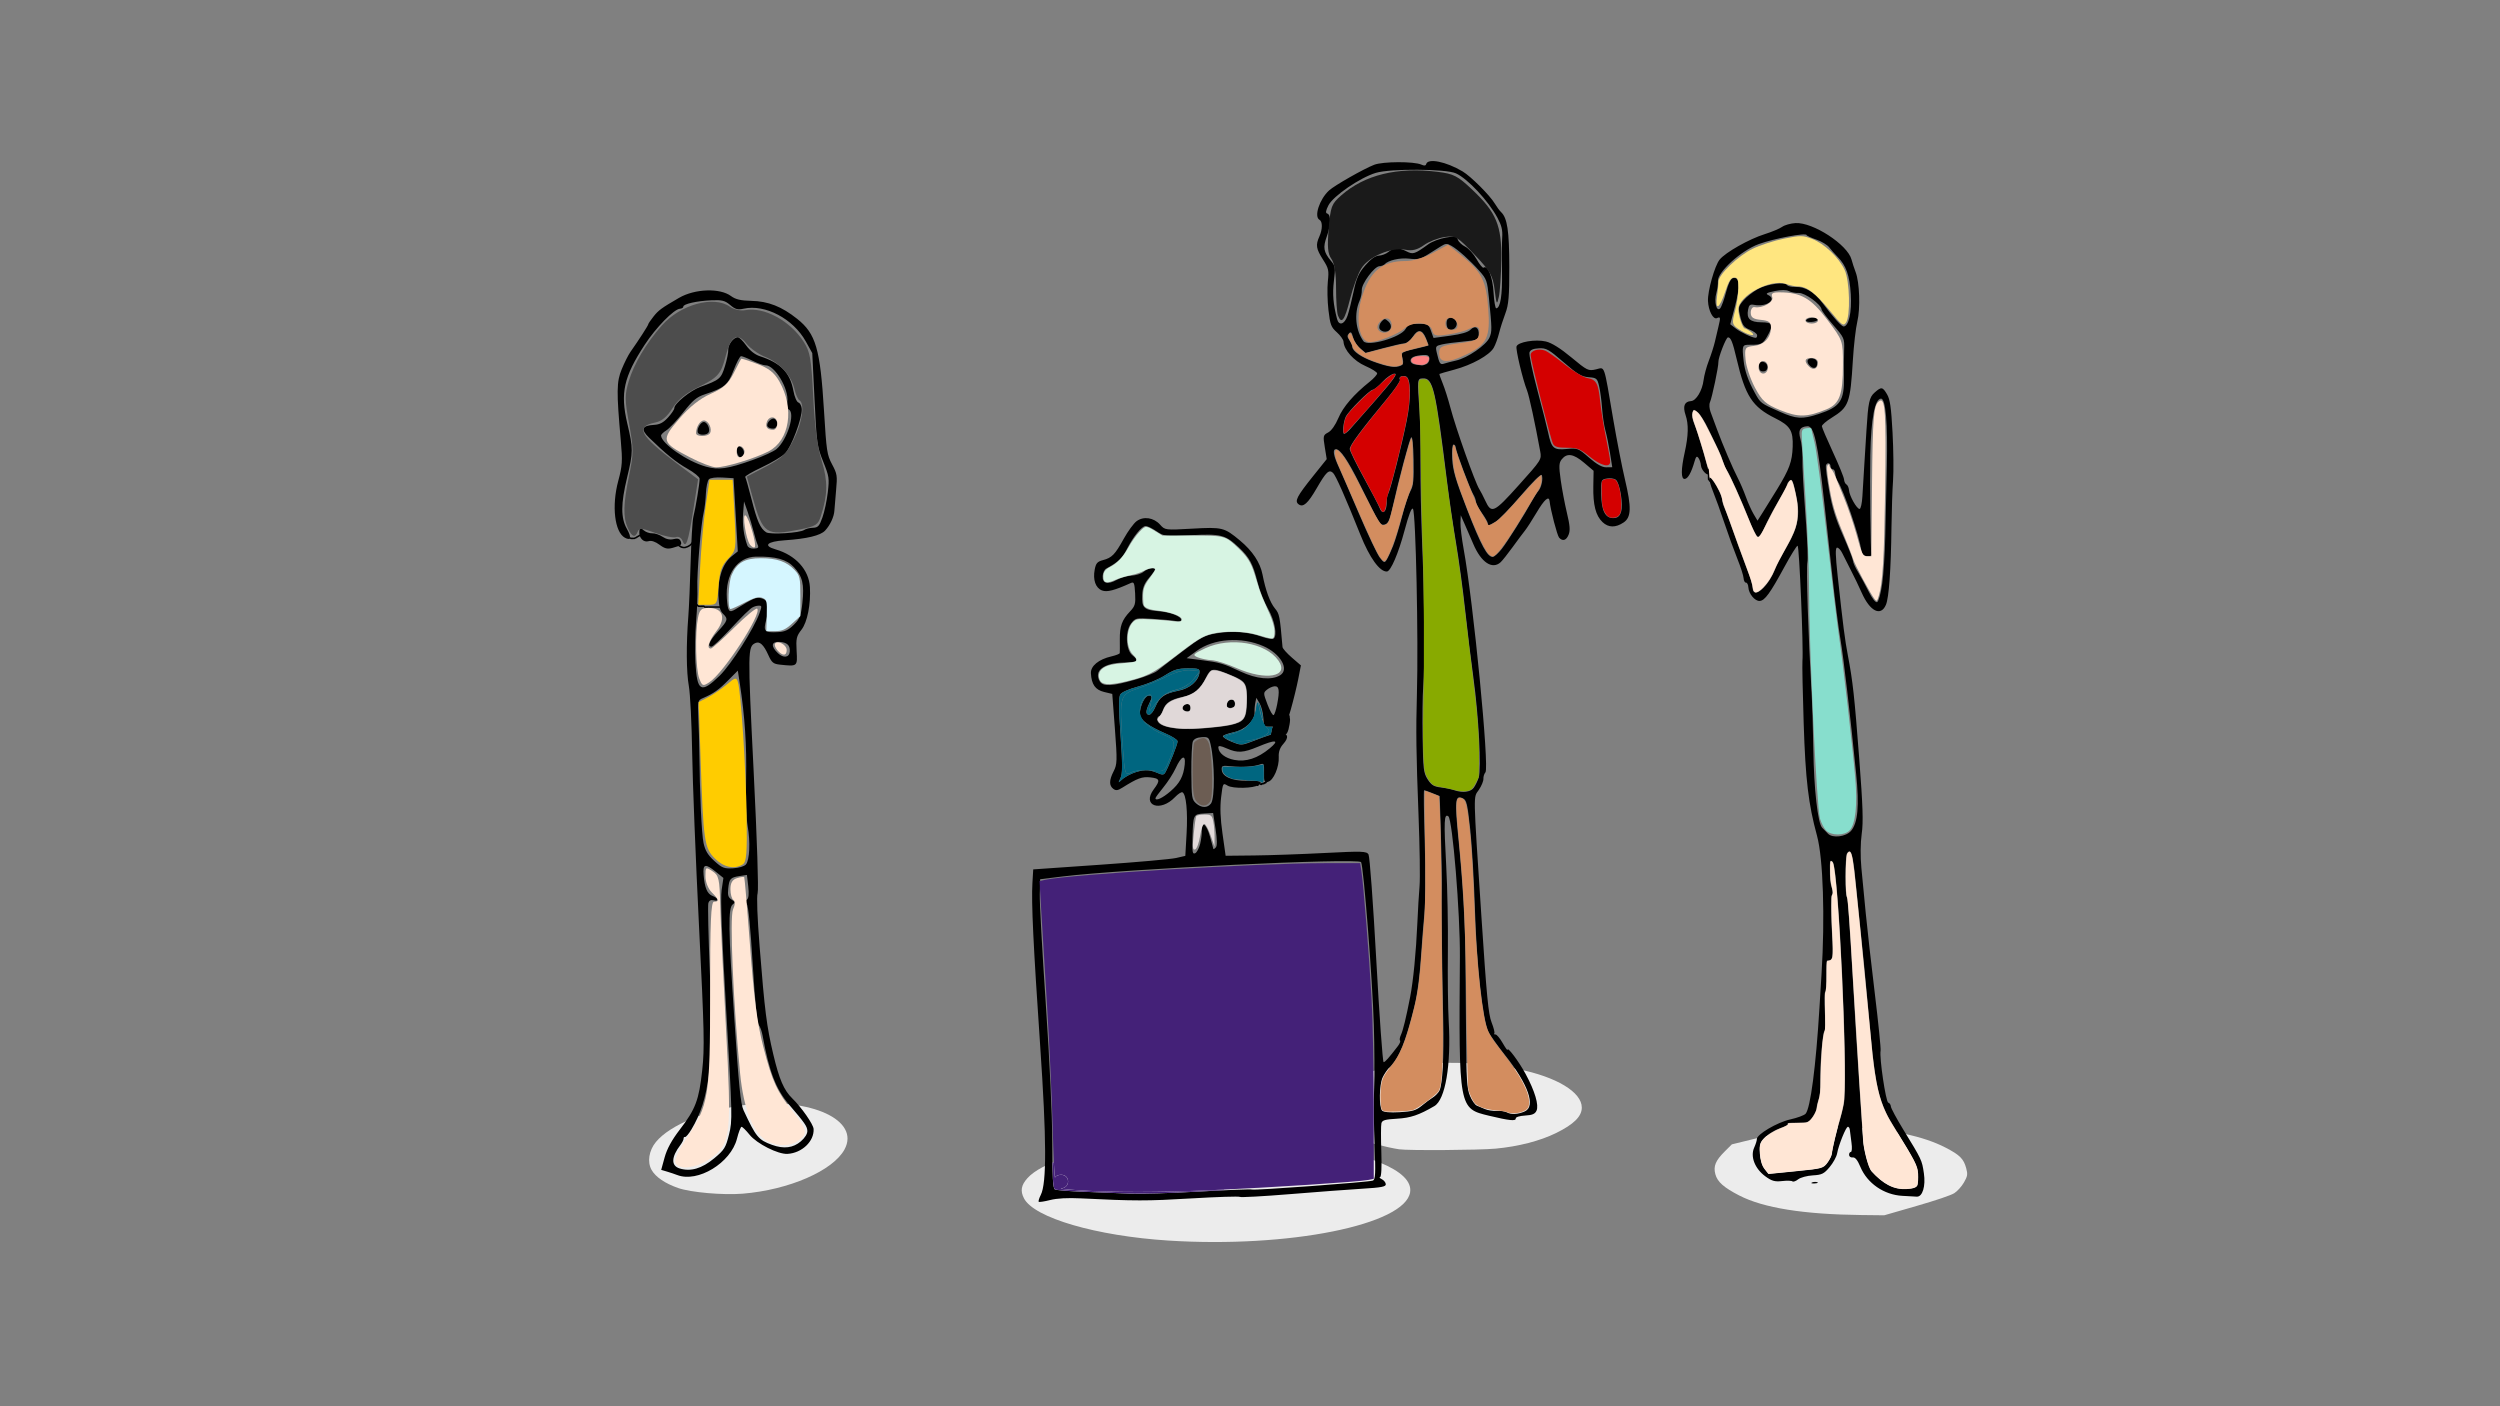 <?xml version="1.0" encoding="UTF-8" standalone="no"?>
<!-- Created with Inkscape (http://www.inkscape.org/) -->

<svg
   xmlns:dc="http://purl.org/dc/elements/1.1/"
   xmlns:cc="http://creativecommons.org/ns#"
   xmlns:rdf="http://www.w3.org/1999/02/22-rdf-syntax-ns#"
   xmlns:svg="http://www.w3.org/2000/svg"
   xmlns="http://www.w3.org/2000/svg"
   xmlns:sodipodi="http://sodipodi.sourceforge.net/DTD/sodipodi-0.dtd"
   xmlns:inkscape="http://www.inkscape.org/namespaces/inkscape"
   id="svg6453"
   version="1.1"
   inkscape:version="0.91 r"
   width="1600"
   height="900"
   viewBox="0 0 1600 900"
   sodipodi:docname="rp9.svg">
  <rect x="0" y="0" width="1600" height="900" fill="#808080" stroke="none"/>
  <defs
     id="defs6457">
    <clipPath
       clipPathUnits="userSpaceOnUse"
       id="clipPath16680">
      <rect
         style="fill:#1ced72;fill-opacity:1;fill-rule:nonzero"
         id="rect16682"
         width="985.859"
         height="724.579"
         x="325.926"
         y="75.758" />
    </clipPath>
    <clipPath
       clipPathUnits="userSpaceOnUse"
       id="clipPath16779">
      <rect
         style="fill:#1ced72;fill-opacity:1;fill-rule:nonzero"
         id="rect16781"
         width="958"
         height="728"
         x="620"
         y="70" />
    </clipPath>
  </defs>
  <sodipodi:namedview
     pagecolor="#ffffff"
     bordercolor="#666666"
     borderopacity="1"
     objecttolerance="10"
     gridtolerance="10"
     guidetolerance="10"
     inkscape:pageopacity="0"
     inkscape:pageshadow="2"
     inkscape:window-width="1855"
     inkscape:window-height="1056"
     id="namedview6455"
     showgrid="false"
     inkscape:zoom="1.4142136"
     inkscape:cx="906.43704"
     inkscape:cy="119.1831"
     inkscape:window-x="65"
     inkscape:window-y="24"
     inkscape:window-maximized="1"
     inkscape:current-layer="svg6453" />
  <path
     style="display:inline;fill:#ececec;fill-opacity:1;fill-rule:nonzero"
     d="m 1191.363,777.625 c -37.102,-0.423 -62.767,-4.53 -78.263,-12.524 -9.904,-5.109 -13.955,-8.71 -15.266,-13.567 -1.39,-5.15 0.074,-8.708 6.013,-14.623 l 4.54,-4.522 22.502,-5.512 c 25.285,-6.194 29.539,-6.636 52.551,-5.469 26.927,1.366 47.531,5.723 61.686,13.044 9.177,4.747 11.616,7.178 13.241,13.2 1.059,3.925 0.873,5.103 -1.443,9.131 -1.463,2.544 -4.243,5.627 -6.178,6.852 -2.151,1.361 -11.549,4.545 -24.178,8.191 l -20.66,5.964 -14.546,-0.166 z"
     id="path6387"
     inkscape:connector-curvature="0" />
  <path
     style="display:inline;fill:#ececec;fill-opacity:1;fill-rule:nonzero"
     d="m 895.35,735.538 c -7.431,-1.141 -22.549,-4.96 -29.956,-7.568 -15.513,-5.463 -23.044,-11.894 -23.044,-19.677 0,-21.704 73.284,-35.316 129.302,-24.017 24.558,4.954 40.698,14.695 40.698,24.564 0,5.669 -5.109,10.724 -16.5,16.323 -10.209,5.018 -24.075,8.596 -38.577,9.954 -10.556,0.989 -56.201,1.299 -61.923,0.421 z"
     id="path6393"
     inkscape:connector-curvature="0" />
  <path
     style="display:inline;fill:#ececec;fill-opacity:1;fill-rule:nonzero"
     d="m 747.961,793.973 c -46.365,-2.946 -86.166,-14.562 -92.613,-27.03 -2.463,-4.763 -1.821,-8.46 2.252,-12.968 8.829,-9.773 34.499,-17.988 70.807,-22.66 16.308,-2.098 80.267,-2.408 96,-0.465 50.83,6.278 80.149,18.342 78.083,32.128 -3.134,20.908 -77.743,35.872 -154.529,30.994 z"
     id="path6397"
     inkscape:connector-curvature="0" />
  <path
     style="display:inline;fill:#ececec;fill-opacity:1;fill-rule:nonzero"
     d="m 433.961,760.314 c -8.354,-2.924 -14.362,-7.019 -16.94,-11.548 -2.87,-5.041 -1.751,-12.371 2.725,-17.848 9.084,-11.116 33.575,-21.091 58.755,-23.932 40.664,-4.587 72.138,9.957 61.996,28.649 -7.41,13.657 -35.573,25.895 -65.164,28.316 -12.538,1.026 -33.252,-0.795 -41.372,-3.637 z"
     id="path6401"
     inkscape:connector-curvature="0" />
  <path
     style="fill:#000000"
     d="m 1217.536,765.348 c -11.827,-0.655 -22.503,-8.025 -26.9,-18.57 -1.8,-4.317 -3.352,-6.231 -4.877,-6.015 -1.23,0.175 -2.285,-0.529 -2.345,-1.563 -0.059,-1.035 0.451,-1.913 1.134,-1.953 0.684,-0.04 0.87,-2.649 0.413,-5.799 -0.457,-3.15 -0.922,-6.792 -1.035,-8.093 -0.113,-1.301 -0.671,-2.339 -1.24,-2.306 -1.258,0.073 -5.996,11.788 -6.926,17.126 -0.369,2.121 -2.528,6.067 -4.797,8.77 -3.613,4.302 -4.952,4.961 -10.774,5.297 -3.657,0.211 -7.872,1.35 -9.366,2.531 -1.495,1.181 -3.145,1.766 -3.669,1.3 -0.523,-0.466 -3.513,-0.55 -6.644,-0.187 -4.611,0.534 -6.656,-0.051 -10.758,-3.081 -6.657,-4.916 -9.641,-12.607 -7.09,-18.274 0.992,-2.203 1.769,-4.677 1.726,-5.497 -0.155,-2.981 13.015,-10.753 21.337,-12.591 4.536,-1.002 8.976,-2.643 9.868,-3.648 3.076,-3.467 6.595,-30.319 8.84,-67.466 0.317,-5.25 0.921,-15.068 1.342,-21.819 2.269,-36.418 1.046,-74.17 -2.87,-88.568 -5.561,-20.448 -7.38,-35.786 -8.551,-72.07 -0.633,-19.615 -0.989,-37.507 -0.791,-39.761 0.727,-8.297 -2.031,-73.938 -3.103,-73.862 -0.61,0.043 -4.425,6.193 -8.477,13.666 -9.081,16.747 -12.541,21.504 -15.776,21.691 -3.082,0.178 -7.013,-4.546 -7.254,-8.716 -0.097,-1.696 -0.787,-3.049 -1.532,-3.006 -0.745,0.043 -1.431,-1.247 -1.524,-2.867 -0.093,-1.62 -1.877,-7.173 -3.963,-12.34 -2.086,-5.167 -5.795,-15.394 -8.243,-22.726 -2.447,-7.332 -5.774,-16.562 -7.392,-20.511 -1.618,-3.949 -2.6,-7.813 -2.181,-8.588 0.89,-1.645 7.794,10.227 7.998,13.753 0.076,1.316 0.765,3.761 1.531,5.433 0.766,1.672 2.2,5.44 3.186,8.373 1.765,5.25 10.08,28.051 13.137,36.026 0.861,2.245 1.642,5.411 1.735,7.034 0.431,7.466 10.315,-1.203 14.628,-12.831 0.708,-1.909 3.978,-8.109 7.267,-13.778 7.432,-12.81 8.713,-20.503 5.695,-34.2 -1.755,-7.967 -2.465,-9.44 -3.901,-8.101 -0.966,0.9 -1.729,2.091 -1.697,2.646 0.031,0.555 -2.5,5.345 -5.627,10.645 -3.127,5.3 -7.012,12.678 -8.634,16.395 -1.622,3.718 -3.604,6.582 -4.404,6.365 -0.801,-0.217 -3.197,-4.858 -5.325,-10.314 -4.763,-12.21 -13.04,-30.655 -14.542,-32.404 -0.611,-0.712 -1.653,-3.098 -2.314,-5.302 -0.661,-2.204 -2.095,-5.79 -3.185,-7.969 -1.09,-2.179 -3.867,-7.928 -6.171,-12.775 -2.304,-4.847 -5.41,-9.795 -6.902,-10.997 -2.568,-2.068 -2.754,-2.054 -3.49,0.255 -0.428,1.342 0.017,4.304 0.987,6.582 2.601,6.103 10.182,32.041 9.567,32.732 -1.143,1.283 -4.865,-2.759 -5.042,-5.475 -0.102,-1.584 -0.804,-3.741 -1.558,-4.793 -1.086,-1.516 -1.615,-1.063 -2.549,2.185 -2.06,7.163 -4.26,11.07 -6.3,11.188 -2.43,0.14 -2.429,-5.985 0.011,-16.985 2.388,-10.794 2.559,-17.985 0.567,-23.856 -1.93,-5.687 -0.749,-8.745 3.47,-8.988 3.298,-0.19 7.236,-6.764 8.039,-13.419 0.36,-2.985 1.863,-8.554 3.339,-12.376 1.476,-3.822 3.224,-9.273 3.884,-12.114 0.66,-2.841 1.693,-7.224 2.295,-9.741 1.439,-6.014 1.353,-6.492 -0.975,-5.441 -2.405,1.086 -5.434,-4.721 -5.729,-10.982 -0.293,-6.233 4.301,-22.538 7.456,-26.463 3.711,-4.617 18.825,-13.162 28.826,-16.297 4.564,-1.431 9.598,-3.538 11.187,-4.683 1.589,-1.145 5.442,-2.229 8.563,-2.409 11.126,-0.642 33.332,13.813 35.837,23.328 0.544,2.068 1.734,5.711 2.645,8.095 2.525,6.614 3.086,23.197 1.069,31.589 -0.992,4.128 -2.269,15.175 -2.838,24.55 -1.687,27.83 -2.552,30.182 -13.636,37.071 -3.467,2.155 -6.264,4.583 -6.216,5.396 0.047,0.813 3.231,8.267 7.071,16.565 3.841,8.298 7.046,16.179 7.123,17.513 0.077,1.334 0.771,2.767 1.543,3.184 0.771,0.417 1.509,2.092 1.639,3.722 0.294,3.684 4.9,11.85 6.739,11.948 0.75,0.04 1.57,-3.608 1.823,-8.107 0.253,-4.499 0.792,-13.396 1.198,-19.772 0.406,-6.376 1.037,-16.502 1.403,-22.501 1.091,-17.879 1.784,-21.081 5.23,-24.128 4.303,-3.806 5.084,-3.696 7.933,1.112 1.932,3.261 2.654,8.259 3.526,24.414 0.603,11.173 0.751,25.001 0.33,30.73 -0.422,5.729 -0.878,19.288 -1.015,30.133 -0.342,27.202 -1.615,44.923 -3.551,49.462 -3.281,7.692 -10.227,4.211 -15.523,-7.78 -1.726,-3.91 -4.837,-10.374 -6.912,-14.364 -2.075,-3.991 -4.55,-8.892 -5.5,-10.893 -0.951,-2 -2.443,-3.596 -3.318,-3.545 -1.182,0.068 -1.09,4.674 0.36,17.983 3.576,32.813 4.596,40.766 6.528,50.918 3.181,16.708 4.194,25.909 7.285,66.161 2.33,30.339 2.667,40.599 1.579,48.147 -0.811,5.631 -0.897,14.613 -0.207,21.753 0.646,6.689 1.906,19.763 2.8,29.053 0.894,9.29 3.5,32.362 5.791,51.271 2.291,18.909 3.96,35.403 3.709,36.653 -0.873,4.346 3.333,32.831 4.91,33.257 0.849,0.23 1.596,1.324 1.66,2.431 0.064,1.108 3.618,7.731 7.897,14.717 11.937,19.489 11.97,19.559 13.236,28.043 1.236,8.285 -0.882,15.212 -4.582,14.983 -0.92,-0.057 -5.047,-0.29 -9.171,-0.518 z m 9.648,-6.894 c 0.384,-1.204 0.565,-4.492 0.403,-7.305 -0.295,-5.109 -1.862,-8.141 -15.771,-30.521 -8.77,-14.111 -11.389,-24.347 -14.364,-56.143 -4.297,-45.922 -5.034,-53.536 -6.669,-68.914 -0.908,-8.542 -2.39,-23.105 -3.292,-32.363 -1.635,-16.777 -2.836,-20.608 -5.37,-17.131 -1.343,1.843 -1.373,28.334 -0.032,28.256 0.394,-0.023 1.887,20.527 3.316,45.668 1.43,25.14 3.557,59.718 4.728,76.84 1.171,17.121 2.186,32.044 2.255,33.161 0.385,6.197 3.438,17.516 5.268,19.538 7.668,8.468 14.461,11.923 22.541,11.462 4.488,-0.255 6.488,-0.985 6.987,-2.548 z m -57.431,-14.536 c 1.553,-2.168 2.778,-4.775 2.723,-5.795 -0.097,-1.691 3.401,-16.227 5.506,-22.917 0.479,-1.522 1.389,-5.257 2.022,-8.299 3.016,-14.497 -3.251,-151.935 -7.084,-155.349 -1.433,-1.276 -1.791,-0.793 -1.792,2.413 0,8.946 0.176,10.951 1.281,14.447 0.635,2.008 0.61,4.033 -0.055,4.5 -0.665,0.466 -0.684,9.953 -0.042,21.082 1.141,19.767 0.985,20.868 -2.95,20.723 -0.413,-0.015 -0.649,4.341 -0.525,9.681 0.124,5.34 -0.198,10.057 -0.717,10.482 -0.518,0.426 -0.62,6.105 -0.226,12.62 0.396,6.515 0.302,12.024 -0.206,12.241 -1.213,0.52 -3.041,22.917 -2.647,32.427 0.171,4.101 -0.32,9.213 -1.088,11.362 -0.769,2.148 -1.352,4.698 -1.296,5.667 0.056,0.968 -1.118,3.51 -2.608,5.648 -2.484,3.563 -3.321,3.872 -10.036,3.703 -4.03,-0.101 -6.679,0.166 -5.889,0.594 0.791,0.428 -1.18,1.642 -4.379,2.699 -3.199,1.057 -7.625,3.631 -9.835,5.72 -3.508,3.315 -3.97,4.655 -3.63,10.533 0.243,4.216 1.349,7.956 2.955,9.999 l 2.566,3.264 17.564,-1.751 c 17.193,-1.715 17.623,-1.835 20.386,-5.693 z m 14.98,-212.235 c 4.305,-5.147 5.254,-15.976 3.196,-36.47 -3.926,-39.102 -8.024,-74.185 -10.094,-86.412 -1.19,-7.031 -3.392,-24.025 -4.893,-37.764 -1.501,-13.739 -3.894,-35.614 -5.318,-48.61 -4.348,-39.675 -6.598,-49.914 -10.906,-49.626 -4.754,0.318 -5.986,2.487 -4.499,7.916 0.776,2.833 1.383,8.209 1.35,11.948 -0.07,7.859 0.335,15.214 2.398,43.664 0.822,11.339 1.168,21.899 0.768,23.467 -0.854,3.347 0.529,46.689 2.637,82.682 0.452,7.821 0.979,24.538 1.159,37.15 0.359,25.282 2.855,47.331 5.675,50.128 1.003,0.995 2.663,2.699 3.689,3.787 2.921,3.096 11.602,2.007 14.837,-1.861 z m 19.853,-157.874 c 0.854,-6.004 1.741,-19.462 1.971,-29.907 0.23,-10.445 0.693,-30.931 1.03,-45.523 0.636,-27.54 -0.748,-43.439 -3.764,-43.265 -3.98,0.23 -6.353,12.749 -6.82,35.983 -0.357,17.756 0.135,62.152 0.71,64.002 0.188,0.604 -1.056,0.982 -2.764,0.839 -2.165,-0.181 -3.267,-1.279 -3.641,-3.625 -1.597,-10.034 -11.195,-38.069 -15.163,-44.287 -0.799,-1.252 -1.523,-3.503 -1.61,-5.003 -0.087,-1.5 -0.767,-2.692 -1.512,-2.649 -0.745,0.043 -1.407,-0.836 -1.472,-1.953 -0.135,-2.329 -2.399,-2.631 -3.002,-0.401 -0.221,0.818 0.715,7.948 2.081,15.846 1.847,10.683 4.105,18.009 8.821,28.619 3.486,7.843 6.395,15.235 6.464,16.427 0.068,1.192 1.453,4.314 3.076,6.938 1.623,2.624 4.69,8.24 6.814,12.481 2.337,4.665 4.527,7.451 5.544,7.053 0.925,-0.362 2.381,-5.57 3.236,-11.574 z m -67.341,-60.499 c 7.981,-13.051 9.726,-17.793 10.075,-27.365 0.375,-10.306 -1.579,-13.501 -11.162,-18.256 -14.678,-7.282 -19.151,-14.157 -24.716,-37.986 -2.534,-10.852 -3.754,-13.881 -5.547,-13.777 -1.255,0.072 -6.291,13.065 -6.132,15.818 0.158,2.735 -4.049,22.761 -5.413,25.771 -0.565,1.246 -0.388,3.972 0.396,6.092 0.78,2.11 2.638,7.129 4.128,11.154 3.756,10.148 10.04,24.866 13.306,31.164 1.505,2.902 3.843,8.345 5.196,12.095 1.353,3.75 3.579,8.707 4.947,11.015 l 2.487,4.198 3.419,-5.384 c 1.88,-2.961 5.938,-9.504 9.017,-14.539 z M 1163.93,264.976 c 13.742,-4.521 16.452,-8.438 16.216,-23.441 -0.088,-5.6 -0.042,-13.552 0.103,-17.671 0.257,-7.316 0.095,-7.682 -7.022,-15.9 -4.007,-4.626 -7.348,-9.103 -7.424,-9.947 -0.288,-3.2 -10.73,-10.746 -14.564,-10.524 -2.08,0.12 -4.933,-0.411 -6.339,-1.18 -1.649,-0.902 -4.881,-0.912 -9.101,-0.028 -5.146,1.078 -6.033,1.619 -4.153,2.533 5.935,2.885 -1.042,7.801 -8.937,6.297 -2.69,-0.512 -3.363,0.025 -3.961,3.164 -1.083,5.687 1.326,7.939 8.555,7.995 7.328,0.057 7.953,1.529 3.771,8.882 -2.888,5.078 -3.903,5.574 -11.233,5.493 -4.836,-0.053 -5.011,0.41 -3.914,10.326 0.705,6.372 2.885,12.599 7.117,20.33 3.719,6.793 3.719,6.793 15.915,12.179 10.732,4.74 14.426,4.96 24.97,1.492 z m -38.194,-30.491 c -0.213,-3.686 -0.103,-3.783 3.127,-2.753 3.248,1.036 3.071,5.792 -0.223,5.982 -1.986,0.115 -2.761,-0.746 -2.904,-3.229 z m 32.894,-0.116 c -2.874,-2.561 -2.264,-5.283 1.121,-5 1.966,0.164 3.126,1.192 3.222,2.853 0.183,3.168 -1.991,4.243 -4.343,2.147 z m -2.671,-29.485 c 0.417,-0.771 2.247,-1.489 4.065,-1.594 1.818,-0.105 3.341,0.419 3.384,1.163 0.043,0.745 -1.786,1.462 -4.065,1.594 -2.417,0.14 -3.827,-0.345 -3.384,-1.163 z m -31.406,9.627 c -0.071,-0.93 -2.147,-2.492 -4.617,-3.47 -3.76,-1.49 -4.753,-2.816 -6.109,-8.163 -1.517,-5.98 -1.393,-6.65 1.968,-10.59 1.973,-2.313 6.162,-5.602 9.307,-7.308 5.987,-3.248 17.123,-4.733 18.693,-2.493 0.503,0.718 2.863,1.238 5.242,1.155 6.334,-0.22 12.089,3.229 17.546,10.515 7.09,9.466 11.983,14.857 13.412,14.774 3.229,-0.186 5.204,-9.189 4.508,-20.548 -0.753,-12.286 -2.921,-18.421 -8.503,-24.062 -1.749,-1.767 -4.142,-4.49 -5.319,-6.051 -1.177,-1.561 -4.901,-3.792 -8.278,-4.957 -3.376,-1.166 -6.16,-2.454 -6.187,-2.864 -0.114,-1.729 -20.843,2.177 -30.699,5.784 -11.19,4.095 -26.369,17.881 -26.036,23.645 0.107,1.865 -0.365,5.361 -1.052,7.767 -1.547,5.425 0.19,12.23 2.475,9.695 0.839,-0.931 2.526,-5.543 3.749,-10.25 1.443,-5.553 3.03,-8.76 4.52,-9.134 4.132,-1.039 4.585,5.258 1.284,17.814 l -3.091,11.755 3.465,2.673 c 3.327,2.566 10.704,6.023 12.829,6.011 0.56,-0.003 0.962,-0.767 0.892,-1.697 z m 35.079,542.299 c 0.909,-0.429 2.433,-0.517 3.386,-0.196 0.953,0.322 0.209,0.673 -1.653,0.781 -1.862,0.108 -2.642,-0.156 -1.732,-0.585 z m -366.184,9.193 c -0.496,-0.445 -14.533,0.002 -31.195,0.993 -28.193,1.677 -35.854,1.673 -70.486,-0.04 -8.469,-0.419 -15.261,-0.052 -19.641,1.06 -3.682,0.935 -6.984,1.442 -7.337,1.128 -0.353,-0.315 0.233,-2.285 1.302,-4.379 3.826,-7.493 3.715,-35.446 -0.377,-95.393 -4.404,-64.514 -5.707,-91.829 -4.969,-104.219 l 0.521,-8.739 42.77,-2.969 c 23.524,-1.633 45.424,-3.581 48.667,-4.329 l 5.897,-1.36 0.813,-14.277 c 0.808,-14.184 -0.279,-25.127 -2.623,-26.395 -0.673,-0.364 -2.816,1.009 -4.763,3.052 -9.439,9.906 -21.462,5.52 -13.622,-4.97 4.329,-5.793 3.988,-6.961 -2.237,-7.646 -5.221,-0.575 -8.224,0.534 -17.866,6.595 -2.891,1.817 -4.112,1.987 -5.729,0.795 -2.833,-2.088 -2.786,-5.579 0.153,-11.287 2.283,-4.435 2.351,-6.721 0.809,-27.174 l -1.684,-22.331 -5.229,-1.257 c -5.611,-1.348 -8.026,-4.755 -8.439,-11.904 -0.271,-4.697 4.935,-8.993 13.186,-10.882 2.828,-0.647 5.201,-1.585 5.275,-2.084 0.073,-0.499 0.092,-4.339 0.041,-8.532 -0.105,-8.695 1.321,-12.644 6.556,-18.149 3.216,-3.382 3.626,-4.844 3.24,-11.543 -0.384,-6.654 -0.74,-7.536 -2.688,-6.656 -10.64,4.804 -15.337,6.016 -18.523,4.781 -4.093,-1.587 -5.903,-6.772 -4.66,-13.345 0.768,-4.061 1.683,-5.112 5.271,-6.059 5.772,-1.523 7.678,-3.484 13.359,-13.746 2.639,-4.766 6.316,-9.791 8.173,-11.167 4.478,-3.318 10.945,-2.363 15.057,2.223 3.145,3.508 3.249,3.521 20.558,2.549 19.296,-1.084 20.511,-0.782 30.562,7.591 8,6.665 12.924,14.087 14.408,21.717 1.992,10.245 4.79,17.894 7.949,21.733 2.912,3.539 3.121,4.601 4.87,24.748 0.081,0.93 2.761,3.951 5.955,6.712 l 5.808,5.02 -1.69,8.669 c -0.929,4.768 -3.097,13.642 -4.817,19.72 -2.566,9.069 -3.599,11.013 -5.759,10.841 -1.448,-0.116 -4.616,-0.147 -7.041,-0.069 -4.27,0.137 -4.419,-0.041 -4.743,-5.663 -0.184,-3.192 -1.266,-7.37 -2.404,-9.284 l -2.068,-3.48 -0.65,3.142 c -0.358,1.728 -0.577,4.561 -0.487,6.294 0.262,5.044 -6.144,11.086 -13.355,12.597 -3.452,0.723 -6.547,1.816 -6.879,2.429 -0.331,0.613 2.142,2.252 5.496,3.643 5.617,2.329 6.557,2.354 11.912,0.311 14.213,-5.424 16.788,-6.193 19.834,-5.927 4.553,0.398 5.041,2.938 1.357,7.072 -2.162,2.427 -3.07,5.045 -2.882,8.308 0.367,6.363 -3.432,15.166 -6.843,15.858 -2.43,0.493 -2.686,-0.084 -2.563,-5.765 0.122,-5.637 -0.128,-6.214 -2.336,-5.394 -3.956,1.47 -11.414,1.99 -18.418,1.285 -6.005,-0.605 -6.48,-0.441 -6.329,2.177 0.252,4.359 6.617,7.197 15.818,7.052 8.786,-0.138 10.792,0.554 7.805,2.693 -3.086,2.21 -16.538,2.497 -19.894,0.425 -2.944,-1.819 -3.028,-1.668 -4.117,7.431 -0.782,6.534 -0.519,13.466 0.888,23.38 l 2,14.092 18.332,-0.2 c 10.083,-0.11 30.351,-0.822 45.041,-1.582 23.97,-1.24 26.849,-1.146 28.071,0.918 0.764,1.29 2.947,30.978 4.973,67.654 1.986,35.945 4.096,65.326 4.689,65.292 0.984,-0.057 3.307,-2.673 9.153,-10.308 1.179,-1.54 1.791,-3.115 1.359,-3.5 -0.432,-0.385 -0.182,-2.002 0.555,-3.593 1.367,-2.952 3.287,-10.842 5.925,-24.345 1.963,-10.048 3.784,-28.751 4.592,-47.144 0.362,-8.242 0.998,-18.979 1.414,-23.861 0.416,-4.882 0.124,-25.188 -0.649,-45.126 -1.514,-39.066 -1.719,-54.389 -1.041,-77.749 1.015,-34.96 -0.718,-116.002 -2.533,-118.482 -0.817,-1.117 -2.667,3.642 -5.402,13.9 -3.872,14.52 -8.822,26.058 -11.239,26.198 -4.592,0.265 -11.077,-8.701 -16.982,-23.478 -9.609,-24.046 -15.821,-38.092 -17.527,-39.636 -2.62,-2.369 -4.345,-0.743 -10.504,9.908 -5.61,9.702 -8.594,12.349 -11.504,10.204 -2.738,-2.018 -1.194,-5.016 9.366,-18.19 l 8.608,-10.738 -1.237,-7.637 c -1.174,-7.249 -1.063,-7.729 2.173,-9.435 2.062,-1.087 4.64,-4.729 6.523,-9.216 3.002,-7.153 9.869,-15.125 20.022,-23.242 2.664,-2.13 4.818,-4.535 4.787,-5.345 -0.031,-0.81 -3.403,-2.931 -7.494,-4.712 -7.408,-3.226 -13.723,-10.255 -14.033,-15.618 -0.073,-1.259 -1.995,-3.949 -4.271,-5.976 -3.692,-3.289 -4.271,-4.821 -5.362,-14.193 -0.673,-5.779 -0.849,-14.026 -0.392,-18.328 0.763,-7.175 0.511,-8.326 -3.055,-13.923 -4.482,-7.034 -4.849,-9.342 -2.364,-14.863 2.073,-4.605 2.106,-9.589 0.071,-10.69 -3.658,-1.979 0.011,-13.184 6.155,-18.797 3.507,-3.204 22.176,-13.822 28.852,-16.41 5.541,-2.148 25.454,-2.226 30.15,-0.118 1.925,0.864 2.848,0.76 3.15,-0.356 1.056,-3.905 12.682,-1.564 23.215,4.674 5.313,3.147 17.584,15.392 20.703,20.66 1.218,2.057 3.006,4.486 3.973,5.398 4.022,3.793 5.253,11.982 5.287,35.178 0.027,18.81 -0.434,24.221 -2.532,29.713 -1.411,3.693 -3.223,9.381 -4.026,12.64 -0.803,3.259 -2.35,7.471 -3.438,9.36 -2.728,4.739 -13.904,10.946 -25.101,13.941 -5.152,1.378 -9.485,2.634 -9.63,2.791 -0.145,0.157 0.803,2.884 2.107,6.06 1.303,3.176 3.491,10.057 4.862,15.293 3.471,13.258 15.818,48.098 18.563,52.378 0.821,1.279 2.526,4.568 3.791,7.308 3.978,8.62 5.485,7.926 21.489,-9.899 14.543,-16.198 14.651,-16.369 13.678,-21.705 -3.282,-17.995 -7.069,-35.478 -8.431,-38.919 -2.745,-6.936 -7.333,-26.188 -6.708,-28.148 0.906,-2.84 12.157,-4.729 18.783,-3.154 3.726,0.886 9.327,4.385 16.304,10.185 10.163,8.448 10.851,8.785 15.691,7.677 5.972,-1.367 4.904,-4.442 11.114,31.994 2.271,13.321 5.63,30.554 7.466,38.295 4.29,18.091 4.101,24.372 -0.829,27.682 -5.143,3.453 -9.686,3.376 -13.486,-0.228 -4.36,-4.135 -6.113,-10.936 -5.9,-22.894 l 0.177,-9.951 -6.144,-5.204 c -6.712,-5.685 -10.879,-6.323 -14.219,-2.175 -1.818,2.258 -1.928,4.382 -0.686,13.288 0.813,5.83 2.6,15.274 3.971,20.986 1.906,7.942 2.175,11.204 1.145,13.862 -1.47,3.792 -3.81,4.577 -6.121,2.053 -1.236,-1.351 -5.515,-17.754 -6.11,-23.426 -0.383,-3.649 -3.338,-1.042 -8.296,7.316 -2.854,4.812 -6.221,10.032 -7.483,11.599 -1.262,1.568 -4.841,6.36 -7.953,10.65 -3.112,4.29 -6.533,8.596 -7.6,9.568 -5.36,4.879 -12.464,0.15 -17.491,-11.645 -1.525,-3.578 -3.955,-9.188 -5.401,-12.468 l -2.629,-5.963 -0.183,4.766 c -0.101,2.622 0.813,10.212 2.03,16.868 6.252,34.185 16.572,139.968 13.943,142.918 -0.792,0.889 -1.375,2.755 -1.294,4.145 0.08,1.39 -1.227,4.562 -2.906,7.048 -3.623,5.366 -3.745,-0.718 1.62,80.987 3.352,51.041 4.467,62.661 6.511,67.833 1.357,3.432 2.149,6.596 1.761,7.032 -0.388,0.436 -0.058,0.755 0.733,0.709 0.791,-0.046 2.87,2.433 4.62,5.508 1.75,3.075 3.149,5.016 3.109,4.312 -0.137,-2.387 7.336,7.615 11.622,15.559 5.875,10.889 8.54,19.91 6.916,23.416 -0.978,2.112 -2.689,2.837 -7.323,3.105 -3.539,0.204 -6.011,0.975 -5.96,1.857 0.105,1.815 -3.964,1.403 -17.02,-1.725 -19.5,-4.671 -19.447,-4.383 -18.736,-101.673 0.204,-27.925 -4.723,-88.009 -7.378,-89.966 -2.746,-2.024 -2.956,2.822 -1.369,31.652 0.767,13.941 1.245,38.678 1.061,54.971 -0.184,16.293 0.055,36.327 0.53,44.521 1.623,27.974 -2.133,50.194 -9.18,54.306 -9.902,5.778 -15.204,7.57 -23.886,8.071 -7.77,0.449 -9.509,0.962 -10.008,2.956 -0.333,1.327 -0.352,9.583 -0.042,18.346 0.336,9.519 0.015,15.982 -0.798,16.053 -0.749,0.066 -0.259,0.68 1.089,1.363 1.347,0.684 2.501,2.127 2.563,3.208 0.092,1.597 -2.738,2.139 -15.119,2.896 -8.378,0.512 -29.231,2.076 -46.339,3.474 -17.108,1.399 -31.511,2.179 -32.007,1.735 z m 85.178,-10.427 c 1.643,-0.638 1.836,-4.647 1.097,-22.806 -0.493,-12.117 -0.625,-28.467 -0.293,-36.333 0.332,-7.866 0.253,-26.11 -0.175,-40.541 -0.853,-28.769 -6.591,-101.873 -8.173,-104.131 -1.987,-2.836 -152.101,4.385 -191.209,9.198 l -14.167,1.743 -0.26,9.527 c -0.143,5.24 1.587,36.743 3.844,70.007 2.562,37.757 4.123,71.304 4.153,89.291 0.038,22.254 0.428,29.016 1.716,29.713 0.917,0.496 9.416,1.18 18.886,1.52 9.47,0.34 22.431,0.865 28.801,1.166 6.37,0.301 26.451,-0.295 44.625,-1.325 18.174,-1.03 33.325,-1.623 33.669,-1.316 0.834,0.743 74.933,-4.719 77.487,-5.711 z m 97.227,-44.291 c 7.188,-3.219 2.259,-17.285 -12.603,-35.966 -4.82,-6.059 -9.613,-12.814 -10.65,-15.011 -3.64,-7.712 -7.573,-43.196 -8.628,-77.837 -0.554,-18.182 -1.917,-41.438 -3.03,-51.68 -1.81,-16.655 -2.316,-18.758 -4.794,-19.906 -4.942,-2.289 -5.259,1.057 -2.609,27.523 2.57,25.672 4.093,51.776 4.344,74.484 0.078,7.095 0.249,28.673 0.38,47.95 0.205,30.34 0.544,35.781 2.522,40.492 1.257,2.994 3.224,5.809 4.37,6.257 1.147,0.448 3.489,1.439 5.204,2.204 1.716,0.764 5.109,1.284 7.54,1.155 2.432,-0.13 5.369,0.304 6.528,0.961 2.712,1.538 7.132,1.296 11.425,-0.626 z m -65.887,-3.674 c 2.424,-1.992 5.621,-4.361 7.104,-5.263 1.483,-0.902 3.335,-2.808 4.116,-4.235 2.013,-3.68 3.025,-22.054 2.479,-44.995 -0.416,-17.474 -0.685,-34.803 -1.02,-65.818 -0.056,-5.214 -0.012,-13.777 0.098,-19.029 0.11,-5.252 -0.143,-20.626 -0.563,-34.165 l -0.763,-24.616 -4.696,-1.905 c -2.583,-1.048 -4.973,-1.889 -5.311,-1.87 -0.338,0.019 -0.151,14.837 0.415,32.927 0.566,18.09 0.447,39.04 -0.264,46.555 -0.711,7.515 -1.566,18.265 -1.901,23.889 -0.845,14.212 -2.449,26.786 -4.454,34.907 -5.638,22.835 -9.686,32.824 -15.79,38.955 -1.577,1.584 -3.651,4.639 -4.611,6.789 -2.109,4.729 -2.297,18.766 -0.28,21.012 0.919,1.024 5.032,1.408 11.241,1.049 8.281,-0.478 10.471,-1.124 14.199,-4.188 z M 768.146,539.916 c 0.687,-2.89 1.154,-6.91 1.037,-8.934 -0.363,-6.283 3.087,-3.32 5.224,4.487 1.093,3.992 2.061,7.529 2.152,7.86 0.091,0.331 0.795,-0.104 1.563,-0.967 0.934,-1.049 0.881,-4.964 -0.162,-11.812 l -1.56,-10.243 -5.79,0.334 c -6.882,0.397 -7.04,0.727 -7.416,15.445 -0.239,9.364 1.6e-4,10.758 1.713,9.985 1.095,-0.494 2.553,-3.263 3.24,-6.153 z m 6.89,-25.679 c 2.551,-3.462 2.419,-26.131 -0.219,-37.655 -1.067,-4.659 -1.496,-5.017 -5.726,-4.772 -2.989,0.173 -4.948,1.109 -5.654,2.704 -0.594,1.342 -1.029,10.224 -0.967,19.738 0.106,16.175 0.301,17.465 3,19.869 3.433,3.058 7.362,3.105 9.565,0.116 z m 168.133,-10.016 c 1.035,-1.368 2.485,-4.356 3.223,-6.64 1.771,-5.485 -0.045,-39.636 -3.385,-63.669 -1.443,-10.38 -3.808,-29.81 -5.257,-43.178 -1.449,-13.369 -4.084,-32.783 -5.856,-43.144 -1.772,-10.361 -4.348,-27.944 -5.725,-39.075 -7.446,-60.187 -8.995,-66.742 -15.688,-66.355 -3.448,0.199 -3.464,0.374 -1.984,21.176 0.476,6.699 0.756,21.358 0.622,32.576 -0.134,11.218 0.355,35.037 1.087,52.931 1.483,36.254 1.764,76.472 0.636,91.004 -0.408,5.255 -0.576,19.658 -0.374,32.008 0.338,20.645 0.6,22.817 3.245,26.969 2.266,3.558 4.015,4.648 8.242,5.139 2.951,0.342 6.925,1.153 8.83,1.801 5.341,1.817 10.312,1.199 12.385,-1.542 z m -194.187,2.318 c 6.08,-5.211 8.461,-9.669 9.255,-17.336 0.694,-6.704 -2.195,-5.467 -5.837,2.499 -1.507,3.296 -5.038,8.795 -7.847,12.219 -2.809,3.425 -5.09,6.545 -5.067,6.934 0.113,1.96 4.496,-0.032 9.496,-4.317 z m -24.141,-11.6 c 6.106,-2.451 10.764,-2.56 15.637,-0.367 3.274,1.474 4.296,1.48 5.19,0.032 2.121,-3.437 8.113,-18.521 8.018,-20.184 -0.052,-0.919 -3.387,-3.087 -7.411,-4.82 -11.348,-4.886 -16.472,-8.762 -16.695,-12.632 -0.264,-4.572 3.009,-11.587 5.472,-11.729 2.458,-0.142 2.513,0.927 0.278,5.419 -2.226,4.474 -2.141,6.918 0.237,6.78 1.032,-0.06 2.769,-2.307 3.859,-4.994 2.526,-6.226 5.999,-8.677 14.623,-10.318 7.336,-1.396 13.048,-6.291 13.631,-11.68 0.263,-2.43 -0.563,-2.73 -7.42,-2.694 -6.482,0.034 -8.831,0.752 -14.688,4.487 -3.834,2.445 -11.477,5.64 -16.983,7.099 -6.002,1.591 -10.635,3.619 -11.569,5.064 -1.133,1.754 -1.099,8.895 0.128,26.211 1.297,18.307 1.295,24.607 -0.008,27.295 -1.629,3.36 -1.6,3.405 0.747,1.168 1.343,-1.28 4.473,-3.142 6.956,-4.138 z m 87.769,-15.987 c 6.607,-5.473 3.995,-5.85 -7.441,-1.073 -9.493,3.965 -13.101,4.168 -20.018,1.128 -4.109,-1.806 -5.495,-1.966 -5.417,-0.626 0.208,3.595 4.364,6.84 10.193,7.959 7.498,1.439 14.962,-0.992 22.683,-7.388 z m -25.121,-14.878 c 8.962,-2.01 10.421,-4.154 10.578,-15.542 0.154,-11.192 -0.662,-12.497 -10.305,-16.481 -11.639,-4.809 -12.836,-4.694 -15.875,1.529 -3.565,7.3 -7.907,10.937 -14.787,12.39 -7.927,1.674 -11.194,3.826 -12.797,8.43 -0.761,2.186 -1.919,4.006 -2.574,4.043 -0.654,0.038 -1.135,1.013 -1.069,2.166 0.252,4.361 10.918,6.721 26.152,5.786 7.819,-0.48 17.124,-1.524 20.677,-2.321 z m -29.396,-9.232 c -2.214,-1.198 -1.009,-4.08 1.773,-4.241 2.059,-0.119 2.911,3.276 1.135,4.52 -0.573,0.402 -1.882,0.276 -2.908,-0.279 z m 27.101,-3.989 c 0.476,-3.57 4.936,-4.222 5.136,-0.751 0.112,1.938 -0.708,2.858 -2.646,2.97 -1.938,0.112 -2.71,-0.575 -2.49,-2.219 z m 32.184,-0.075 c 1.688,-8.822 1.286,-11.725 -1.599,-11.558 -1.347,0.078 -3.563,1.058 -4.923,2.179 -2.405,1.981 -2.394,2.246 0.369,9.522 1.564,4.116 3.324,7.147 3.912,6.735 0.588,-0.412 1.597,-3.507 2.241,-6.877 z m 1.9,-18.602 c 6.109,-3.738 0.251,-13.877 -10.796,-18.684 -14.13,-6.149 -31.745,-4.865 -42.671,3.109 l -6.363,4.644 8.898,1.143 c 12.391,1.592 14.484,2.198 25.566,7.403 10.237,4.808 19.917,5.718 25.365,2.385 z m -92.626,2.782 c 6.088,-1.751 12.363,-4.255 13.946,-5.563 1.583,-1.309 8.843,-6.923 16.134,-12.476 11.557,-8.802 14.299,-10.279 21.392,-11.52 10.109,-1.769 20.528,-1.057 29.018,1.984 3.578,1.281 7.129,1.893 7.892,1.359 2.644,-1.853 0.843,-11.587 -3.559,-19.248 -2.378,-4.139 -5.37,-11.745 -6.649,-16.902 -2.86,-11.538 -5.191,-15.881 -11.91,-22.184 -8.697,-8.159 -11.515,-8.883 -30.642,-7.88 -16.432,0.862 -17.217,0.772 -22.137,-2.548 -2.805,-1.893 -5.942,-3.394 -6.969,-3.334 -2.549,0.147 -7.757,6.571 -11.94,14.727 -3.058,5.961 -5.675,8.426 -13.326,12.551 -1.087,0.586 -2.076,2.695 -2.198,4.686 -0.294,4.804 3.087,5.788 8.903,2.591 2.494,-1.371 6.835,-2.626 9.647,-2.788 2.812,-0.162 6.244,-1.258 7.626,-2.435 2.617,-2.228 7.209,-3.201 7.304,-1.549 0.03,0.523 -1.729,3.018 -3.91,5.545 -2.89,3.348 -4.057,6.285 -4.306,10.833 -0.435,7.962 1.22,9.672 9.994,10.324 7.696,0.572 14.897,3.225 15.03,5.537 0.054,0.934 -1.305,1.215 -3.693,0.764 -2.078,-0.392 -8.687,-1.009 -14.686,-1.371 -10.742,-0.648 -10.952,-0.602 -13.755,3.002 -3.874,4.981 -3.386,16.885 0.831,20.28 4.524,3.643 3.548,4.455 -5.621,4.684 -12.874,0.32 -19.266,5.412 -15.178,12.093 2.092,3.419 7.867,3.125 22.763,-1.16 z m 164.984,-85.723 c 1.358,-3.441 3.931,-11.915 5.719,-18.83 1.788,-6.915 4.252,-14.312 5.476,-16.438 1.724,-2.995 2.147,-7.421 1.88,-19.656 -0.223,-10.211 -0.781,-15.285 -1.58,-14.36 -1.159,1.343 -7.757,26.231 -12.256,46.228 -1.533,6.814 -2.651,9.08 -4.69,9.501 -2.851,0.588 -2.685,0.856 -16.027,-25.969 -7.551,-15.182 -12.476,-22.379 -15.206,-22.222 -2.289,0.132 -1.587,4.086 2.15,12.105 1.187,2.547 6.868,15.671 12.624,29.165 5.756,13.494 11.777,26.178 13.379,28.187 2.731,3.424 3.011,3.493 4.487,1.1 0.866,-1.404 2.685,-5.369 4.043,-8.81 z m 69.455,2.104 c 3.777,-4.838 14.524,-21.901 19.415,-30.825 1.328,-2.423 3.151,-5.255 4.051,-6.294 1.972,-2.276 3.155,-7.794 2.178,-10.164 -0.419,-1.016 -5.825,4.28 -13.247,12.974 -6.897,8.079 -14.286,15.691 -16.421,16.914 -4.614,2.644 -4.797,2.678 -4.9,0.898 -0.044,-0.76 -1.743,-3.707 -3.775,-6.549 -2.032,-2.842 -3.749,-6.102 -3.815,-7.245 -0.066,-1.142 -0.762,-3.101 -1.547,-4.354 -2.013,-3.212 -11.17,-27.618 -11.317,-30.163 -0.067,-1.16 -0.731,-2.074 -1.476,-2.031 -0.767,0.044 -1.133,4.04 -0.843,9.221 0.416,7.446 2.187,13.458 9.544,32.4 8.958,23.064 12.999,30.502 16.465,30.302 0.989,-0.057 3.549,-2.345 5.687,-5.085 z m 76.39,-23.77 c 1.499,-4.752 -0.796,-18.649 -3.398,-20.565 -1.051,-0.775 -3.613,-1.113 -5.692,-0.752 -3.689,0.64 -3.778,0.883 -3.649,9.959 0.154,10.856 2.71,15.671 8.151,15.357 2.449,-0.141 3.72,-1.249 4.588,-3.999 z m -150.535,-1.953 c 0.384,-1.204 0.63,-3.367 0.547,-4.806 -0.083,-1.439 0.402,-3.71 1.078,-5.047 1.593,-3.15 8.528,-30.653 11.73,-46.519 2.982,-14.775 2.734,-27.311 -0.561,-28.362 -2.622,-0.836 -4.961,0.507 -3.791,2.177 0.456,0.651 -3.341,6.204 -8.437,12.341 -16.29,19.613 -23.817,29.789 -23.688,32.024 0.069,1.197 4.129,9.456 9.021,18.352 4.892,8.896 9.406,17.521 10.031,19.167 1.325,3.492 3.078,3.782 4.07,0.673 z m 143.453,-35.688 c -0.795,-4.999 -2.121,-11.495 -2.947,-14.437 -0.826,-2.942 -1.78,-9.307 -2.121,-14.145 -0.341,-4.838 -1.192,-11.209 -1.892,-14.158 -1.195,-5.036 -1.605,-5.387 -6.744,-5.776 -4.499,-0.341 -7.346,-2.048 -16.019,-9.606 -9.428,-8.216 -11.106,-9.159 -15.808,-8.888 -3.684,0.213 -5.484,1.003 -6.005,2.637 -0.409,1.283 1.829,12.008 4.974,23.832 3.145,11.824 6.292,24.217 6.993,27.539 2.116,10.025 3.469,11.22 11.785,10.42 6.985,-0.673 7.486,-0.48 14.391,5.542 4.911,4.283 8.359,6.222 10.996,6.184 l 3.842,-0.055 -1.446,-9.089 z m -166.535,-15.031 c 1.363,-1.49 9.012,-10.187 16.998,-19.326 11.445,-13.097 13.892,-16.579 11.552,-16.444 -1.633,0.094 -5.042,2.431 -7.576,5.193 -2.534,2.762 -5.379,5.066 -6.322,5.121 -2.004,0.116 -15.605,13.759 -17.243,17.296 -1.624,3.506 -2.314,11.01 -1.006,10.934 0.615,-0.035 2.233,-1.284 3.596,-2.774 z m 32.715,-40.889 c 1.439,-0.65 1.75,-2.024 1.058,-4.678 -1.057,-4.054 -1.346,-3.884 11.691,-6.911 2.765,-0.642 5.02,-1.313 5.009,-1.492 -0.009,-0.178 -0.779,-2.157 -1.708,-4.397 -2.376,-5.729 -5.128,-6.105 -8.372,-1.142 -1.506,2.304 -3.915,4.257 -5.352,4.34 -1.438,0.083 -7.635,1.49 -13.771,3.127 l -11.157,2.976 -3.475,-2.906 c -1.911,-1.598 -3.964,-4.784 -4.563,-7.079 -0.853,-3.27 -1.423,-3.797 -2.635,-2.436 -1.212,1.361 -1.155,2.291 0.265,4.297 0.997,1.408 1.859,3.377 1.917,4.374 0.156,2.694 5.616,6.488 13.448,9.344 9.55,3.483 14.154,4.156 17.644,2.581 z m 16.309,-0.964 c 1.152,-0.52 2.028,-2.099 1.947,-3.509 -0.111,-1.93 -1.125,-2.507 -4.1,-2.335 -2.174,0.126 -4.895,0.654 -6.047,1.174 -3.094,1.397 -2.352,4.469 1.193,4.941 1.695,0.226 3.493,0.47 3.997,0.543 0.504,0.073 1.858,-0.293 3.01,-0.814 z m 19.002,-2.3 c 7.268,-1.594 19.388,-9.943 21.375,-14.725 1.656,-3.982 1.638,-5.233 -0.365,-25.404 -1.081,-10.893 -1.484,-12.029 -6.106,-17.216 -6.106,-6.853 -13.649,-13.621 -17.921,-16.081 -2.728,-1.571 -3.712,-1.55 -6.4,0.135 -1.747,1.095 -5.636,3.532 -8.641,5.416 -4.635,2.906 -6.443,3.312 -11.913,2.679 -6.058,-0.701 -13.503,1.023 -15.865,3.676 -0.502,0.563 -1.982,1.086 -3.29,1.162 -3.27,0.189 -11.457,11.291 -11.229,15.228 0.102,1.765 -0.549,4.903 -1.447,6.973 -3.554,8.197 -2.523,18.809 2.503,25.757 2.681,3.707 23.85,-2.393 26.942,-7.763 1.665,-2.893 2.845,-3.365 8.32,-3.328 5.945,0.04 6.488,0.349 7.988,4.542 l 1.609,4.499 10.66,-1.444 c 7.211,-0.977 11.438,-2.234 13.065,-3.888 2.957,-3.004 5.57,-1.241 5.177,3.494 -0.25,3.007 -0.922,3.29 -9.729,4.108 -5.204,0.483 -11.402,1.324 -13.775,1.868 -4.016,0.921 -4.245,1.287 -3.313,5.294 1.628,7.002 2.195,7.855 4.652,7.005 1.286,-0.445 4.753,-1.339 7.705,-1.986 z m -4.974,-20.285 c -1.436,-1.28 -1.498,-5.55 -0.094,-6.533 2.294,-1.608 5.74,0.59 5.492,3.503 -0.245,2.886 -3.506,4.716 -5.398,3.03 z m -43.99,-0.103 c -0.519,-1.149 -0.003,-3.144 1.145,-4.434 1.934,-2.171 2.262,-2.19 4.433,-0.256 2.929,2.609 1.873,6.403 -1.842,6.618 -1.536,0.089 -3.218,-0.779 -3.737,-1.928 z m -20.576,-8.12 c 0.919,-2.615 2.684,-9.596 3.922,-15.513 1.816,-8.683 3.261,-11.931 7.486,-16.836 3.519,-4.085 6.391,-6.144 8.758,-6.281 1.937,-0.112 4.653,-1.166 6.036,-2.344 3.324,-2.829 6.643,-2.961 11.502,-0.457 4.295,2.214 5.234,1.912 14.155,-4.542 2.262,-1.637 7.232,-3.529 11.043,-4.205 6.073,-1.077 7.032,-0.914 7.755,1.317 0.454,1.4 2.582,3.424 4.73,4.497 2.148,1.073 5.436,4.699 7.308,8.057 1.872,3.358 3.874,5.777 4.448,5.374 2.663,-1.866 5.804,5.952 6.377,15.874 0.324,5.613 1.101,10.175 1.726,10.139 2.652,-0.153 3.966,-8.424 3.682,-23.167 -0.167,-8.665 -0.11,-18.58 0.127,-22.035 0.333,-4.855 -0.354,-7.746 -3.027,-12.734 -5.823,-10.87 -19.073,-25.035 -26.615,-28.453 -6.415,-2.908 -41.919,-3.113 -51.252,-0.296 -10.122,3.055 -27.276,14.824 -30.319,20.801 -1.718,3.374 -1.948,4.916 -0.78,5.232 2.505,0.677 2.381,7.344 -0.273,14.675 -2.558,7.068 -2.062,9.934 2.712,15.667 2.749,3.302 2.878,4.204 1.843,12.851 -0.994,8.301 -0.436,14.967 2.039,24.36 1.182,4.484 4.713,3.425 6.615,-1.982 z M 433.409,752.014 c -1.529,-0.597 -4.46,-1.582 -6.512,-2.19 l -3.732,-1.105 2.198,-8 c 1.498,-5.453 4.606,-11.133 9.762,-17.84 10.043,-13.064 12.214,-18.826 14.292,-37.934 1.557,-14.32 1.329,-24.536 -2.071,-92.647 -2.102,-42.104 -4.065,-91.825 -4.363,-110.491 -0.298,-18.666 -1.252,-37.873 -2.121,-42.68 -1.618,-8.957 -1.746,-26.659 -0.324,-44.822 0.441,-5.631 1.108,-21.261 1.483,-34.735 0.375,-13.474 1.142,-26.359 1.706,-28.634 1.535,-6.194 4.168,-22.25 4.033,-24.589 -0.065,-1.128 -3.536,-3.968 -7.713,-6.312 -7.164,-4.021 -14.001,-9.548 -24.679,-19.954 -5.451,-5.312 -4.497,-7.715 3.241,-8.161 3.647,-0.211 5.924,-1.418 8.965,-4.755 2.242,-2.46 4.047,-5.163 4.012,-6.007 -0.116,-2.783 10.289,-11.258 16.623,-13.54 12.383,-4.46 13.273,-5.205 15.738,-13.164 1.28,-4.131 2.245,-8.918 2.146,-10.637 -0.186,-3.225 3.318,-7.825 6.083,-7.984 0.863,-0.05 3.281,2.303 5.373,5.229 2.443,3.416 5.631,5.91 8.912,6.97 13.203,4.266 19.12,10.379 21.298,22.005 0.755,4.03 2.119,7.228 3.234,7.584 1.061,0.338 2.02,2.2 2.132,4.137 0.33,5.72 -6.693,24.496 -10.63,28.418 -1.991,1.983 -8.703,5.984 -14.915,8.89 -6.212,2.906 -10.999,5.706 -10.638,6.222 0.362,0.516 2.201,7.004 4.087,14.418 3.555,13.973 5.58,18.533 9.307,20.962 2.51,1.635 21.607,0.455 24.396,-1.507 1.001,-0.705 3.507,-1.331 5.568,-1.391 3.212,-0.094 4.079,-1.038 6.068,-6.604 1.276,-3.572 2.819,-10.803 3.428,-16.07 1.044,-9.03 0.875,-10.153 -2.967,-19.717 -3.929,-9.781 -4.125,-11.197 -5.523,-39.766 l -1.449,-29.624 -4.137,-7.458 c -8.053,-14.517 -26.057,-24.014 -39.756,-20.971 -3.825,0.85 -5.388,0.425 -8.638,-2.348 -3.343,-2.852 -5.231,-3.328 -11.996,-3.027 -9.469,0.422 -18.103,2.374 -18.005,4.07 0.038,0.662 -0.929,1.261 -2.148,1.332 -3.816,0.22 -15.346,12 -22.556,23.043 -13.441,20.587 -15.735,30.894 -11.184,50.242 3.852,16.375 3.845,18.397 -0.113,34.819 -4.047,16.789 -4.072,25.826 -0.09,32.842 3.054,5.381 2.52,7.704 -1.294,5.623 -6.601,-3.602 -8.562,-20.419 -4.246,-36.415 2.603,-9.648 2.788,-12.585 1.618,-25.76 -2.807,-31.613 -2.73,-37.547 0.596,-45.679 1.693,-4.14 4.202,-9.121 5.575,-11.069 5.338,-7.572 11.433,-17.021 11.396,-17.667 -0.021,-0.372 1.488,-2.605 3.355,-4.96 3.238,-4.086 5.11,-5.456 16.372,-11.982 10.088,-5.846 26.139,-6.403 33.234,-1.152 2.909,2.153 6.223,2.941 12.947,3.078 10.832,0.222 19.523,3.629 29.423,11.535 11.968,9.557 14.722,19.004 17.156,58.835 1.585,25.95 1.923,28.184 5.18,34.296 3.237,6.074 3.419,7.246 2.559,16.491 -0.509,5.474 -0.999,11.336 -1.089,13.026 -0.212,4.007 -2.683,9.345 -5.949,12.853 -2.947,3.166 -11.617,5.246 -25.911,6.218 -11.331,0.771 -13.999,3.442 -5.795,5.803 12.822,3.691 21.346,13.042 21.985,24.117 0.632,10.95 -1.646,22.496 -5.382,27.283 -3.229,4.136 -3.584,5.685 -3.126,13.629 0.576,9.968 0.605,9.944 -10.58,8.752 -4.361,-0.465 -5.33,-1.264 -7.565,-6.235 -2.903,-6.457 -5.461,-8.848 -8.164,-7.628 -5.01,2.262 -5.044,4.526 -1.22,81.462 2.246,45.176 3.27,76.417 2.577,78.612 -0.707,2.241 -0.211,15.481 1.289,34.418 3.256,41.094 4.494,50.851 8.718,68.716 3.795,16.048 6.808,23.041 12.175,28.255 5.878,5.71 13.469,16.592 13.64,19.553 0.455,7.873 -7.453,15.419 -16.718,15.954 -6.026,0.348 -19.669,-6.545 -24.26,-12.258 -2.266,-2.82 -4.58,-5.1 -5.14,-5.068 -0.561,0.032 -1.875,3.443 -2.921,7.578 -3.919,15.499 -25.122,28.391 -38.261,23.264 z m 23.594,-10.618 c 6.602,-5.493 7.481,-6.901 9.577,-15.349 2.221,-8.948 2.152,-11.956 -1.789,-78.96 -2.838,-48.247 -3.746,-72.047 -2.954,-77.433 l 1.143,-7.775 -4.877,-3.944 c -6.735,-5.446 -8.366,-5.045 -7.8,1.92 0.685,8.429 2.322,12.267 5.788,13.576 3.742,1.414 4.249,3.677 0.615,2.751 -1.716,-0.437 -2.853,0.148 -3.357,1.726 -0.419,1.313 0.016,21.267 0.966,44.341 2.417,58.714 -0.223,81.247 -11.784,100.571 -1.69,2.824 -3.531,5.009 -4.091,4.854 -0.56,-0.154 -0.985,0.309 -0.943,1.03 0.042,0.721 -0.875,2.56 -2.037,4.087 -5.85,7.689 -6.072,13.235 -0.599,14.984 7.022,2.244 14.294,0.149 22.14,-6.379 z m 55.543,-10.936 c 2.626,-2.253 4.261,-4.904 4.156,-6.733 -0.17,-2.941 -1.568,-4.949 -11.623,-16.689 -8.499,-9.924 -12.801,-21.11 -17.004,-44.219 -0.521,-2.863 -1.646,-5.955 -2.501,-6.872 -1.015,-1.089 -2.342,-14.505 -3.826,-38.681 -1.428,-23.27 -2.831,-37.651 -3.778,-38.729 -1.063,-1.21 -1.029,-2.05 0.117,-2.853 1.059,-0.742 1.332,-3.677 0.784,-8.434 l -0.839,-7.296 -4.714,0.723 c -5.914,0.906 -6.6,1.671 -7.266,8.103 -0.432,4.171 -0.003,5.56 2.142,6.946 2.245,1.45 2.376,1.948 0.807,3.047 -3.067,2.149 -2.893,15.618 0.94,72.859 2.933,43.795 4.051,54.908 5.928,58.935 7.987,17.134 9.504,18.974 18.253,22.155 7.486,2.722 13.475,1.987 18.425,-2.262 z m -35.196,-177.16 c 2.409,-2.705 2.957,-14.601 1.134,-24.627 -0.83,-4.562 -1.256,-17.826 -0.981,-30.517 0.449,-20.755 -0.8,-39.636 -4.009,-60.559 l -1.289,-8.403 -6.062,6.11 c -6.15,6.198 -9.489,8.566 -16.054,11.381 -3.561,1.527 -3.635,1.827 -3.139,12.778 0.279,6.168 0.55,15.492 0.602,20.721 0.273,27.553 1.467,53.652 2.716,59.364 1.069,4.888 2.746,7.665 6.937,11.489 4.895,4.466 6.26,5.001 11.927,4.673 3.733,-0.216 7.158,-1.22 8.218,-2.411 z M 460.517,432.526 c 7.383,-7.182 22.123,-30.319 25.582,-40.155 1.635,-4.651 1.587,-4.865 -1.071,-4.711 -1.531,0.088 -3.65,0.975 -4.707,1.97 -1.058,0.995 -2.655,2.463 -3.549,3.262 -0.894,0.799 -5.721,5.817 -10.727,11.15 -5.006,5.334 -9.77,9.736 -10.587,9.783 -3.08,0.178 -1.496,-3.625 4.061,-9.746 6.414,-7.065 6.647,-7.91 3.138,-11.364 -1.84,-1.812 -2.56,-4.707 -2.854,-11.492 -0.479,-11.035 2.694,-20.556 8.37,-25.112 l 4.017,-3.225 -1.352,-23.419 -1.352,-23.419 -7.062,-0.426 c -4.183,-0.252 -7.723,0.191 -8.684,1.087 -0.892,0.832 -1.781,4.995 -1.974,9.251 -0.194,4.256 -0.817,9.6 -1.384,11.874 -1.685,6.756 -4.494,40.134 -4.067,48.331 0.218,4.176 -0.136,13.738 -0.785,21.248 -0.649,7.511 -0.856,19.477 -0.46,26.591 1.041,18.696 3.559,20.085 15.448,8.521 z m 44.938,-15.487 c 0.285,-4.051 -1.704,-5.936 -6.559,-6.219 -5.27,-0.307 -5.729,2.73 -1.083,7.173 3.533,3.379 7.372,2.9 7.642,-0.954 z m 2.575,-17.159 c 3.81,-3.755 4.583,-5.725 5.491,-13.985 1.312,-11.942 0.128,-16.928 -5.45,-22.95 -4.596,-4.963 -11.833,-6.955 -24.307,-6.692 -11.964,0.252 -19.611,11.252 -18.586,26.736 0.55,8.318 1.434,9.463 5.412,7.013 12.032,-7.409 13.471,-8.007 16.891,-7.027 4.401,1.261 5.262,5.209 2.952,13.532 -2.099,7.562 -1.21,8.523 7.453,8.054 4.442,-0.24 6.694,-1.279 10.144,-4.68 z m -23.147,-51.279 c -0.589,-1.274 -1.742,-5.029 -2.561,-8.345 -0.819,-3.316 -2.539,-9.025 -3.822,-12.688 l -2.333,-6.659 -0.576,7.829 c -0.521,7.085 0.365,13.849 2.652,20.246 0.51,1.428 2.165,2.253 4.272,2.131 2.729,-0.158 3.218,-0.677 2.368,-2.515 z m -3.161,-54.187 c 6.591,-2.336 13.442,-5.478 15.223,-6.982 6.87,-5.799 12.239,-22.993 7.912,-25.334 -0.898,-0.486 -1.302,-2.553 -0.966,-4.943 1.152,-8.189 -8.134,-23.632 -14.032,-23.337 -1.165,0.058 -4.857,-1.257 -8.206,-2.923 -3.349,-1.666 -6.674,-2.995 -7.39,-2.954 -0.716,0.041 -2.835,4.053 -4.71,8.915 -3.668,9.512 -5.854,11.348 -18.476,15.516 -5.217,1.723 -7.692,3.794 -13.818,11.564 -4.105,5.206 -8.992,10.401 -10.861,11.544 -1.869,1.143 -3.365,2.644 -3.326,3.334 0.299,5.175 16.782,16.539 28.832,19.877 8.076,2.237 13.725,1.427 29.818,-4.278 z m -9.701,-3.752 c -0.572,-1.496 -0.678,-3.388 -0.237,-4.204 1.15,-2.127 4.591,0.669 4.339,3.526 -0.297,3.36 -2.912,3.792 -4.102,0.678 z M 446.77,277.115 c -1.269,-1.81 1.344,-6.9 3.609,-7.031 2.138,-0.123 4.317,4.443 3.15,6.6 -0.98,1.811 -5.586,2.104 -6.759,0.431 z m 44.507,-4.087 c -1.305,-1.863 2.419,-6.044 4.42,-4.961 2.673,1.446 2.089,6.075 -0.788,6.241 -1.446,0.083 -3.08,-0.492 -3.632,-1.28 z m -69.2,75.6 c -2.625,-1.962 -5.218,-2.828 -6.866,-2.294 -3.308,1.072 -6.377,-2.041 -6.022,-6.109 0.251,-2.871 0.417,-2.928 2.672,-0.908 1.323,1.184 3.821,2.085 5.551,2.002 1.73,-0.083 4.725,0.923 6.655,2.237 2.273,1.546 4.748,2.065 7.023,1.472 2.425,-0.632 3.803,-0.275 4.449,1.155 1.09,2.415 0.529,2.907 -5.079,4.452 -3.303,0.91 -5.039,0.494 -8.384,-2.005 z"
     id="path16785"
     inkscape:connector-curvature="0" />
  <path
     style="fill:none;fill-rule:evenodd;stroke:#000000;stroke-width:1px;stroke-linecap:butt;stroke-linejoin:miter;stroke-opacity:1"
     d="m 444,386.5 c 0.667,0.167 1.333,0.333 2,0.5 0,0.167 -0.118,0.382 0,0.5 0.118,0.118 0.351,-0.074 0.5,0 0.211,0.105 0.289,0.395 0.5,0.5 0.129,0.065 2.646,0 3,0 0.167,0 0.351,-0.074 0.5,0 0.211,0.105 0.289,0.395 0.5,0.5 0.152,0.076 1.275,0 1.5,0 1,0 2,0 3,0 2.667,0 5.333,0 8,0"
     id="path9823"
     inkscape:connector-curvature="0" />
  <path
     style="fill:none;fill-rule:evenodd;stroke:#000000;stroke-width:1px;stroke-linecap:butt;stroke-linejoin:miter;stroke-opacity:1"
     d="m 401.99,343.684 c 0.754,0.566 0.412,0.53 0.884,0.53 0.059,0 0.124,-0.026 0.177,0 0.074,0.037 0.102,0.14 0.177,0.177 0.105,0.053 0.248,-0.053 0.354,0 0.074,0.037 0.102,0.14 0.177,0.177 0.053,0.026 0.118,0 0.177,0 0.059,0 0.118,0 0.177,0 0.354,0 0.707,0 1.061,0 0.094,0 0.833,0.025 0.884,0 0.074,-0.037 0.102,-0.14 0.177,-0.177 0.053,-0.026 0.124,0.026 0.177,0 0.074,-0.037 0.102,-0.14 0.177,-0.177 0.105,-0.053 0.248,0.053 0.354,0 0.212,-0.106 0.318,-0.424 0.53,-0.53 0.105,-0.053 0.248,0.053 0.354,0 0.149,-0.074 0.204,-0.279 0.354,-0.354 0.053,-0.026 0.124,0.026 0.177,0 0.074,-0.037 0.102,-0.14 0.177,-0.177 0.053,-0.026 0.124,0.026 0.177,0 0.149,-0.074 0.204,-0.279 0.354,-0.354 0.053,-0.026 0.124,0.026 0.177,0 0.437,-0.218 -0.061,-0.177 0.354,-0.177 0.059,0 0.118,0 0.177,0 0.059,0 0.124,0.026 0.177,0 0.092,-0.046 0.475,-0.53 0.53,-0.53 0.059,0 -0.042,0.135 0,0.177 0.236,0.236 0.177,-0.295 0.177,0.177"
     id="path9825"
     inkscape:connector-curvature="0" />
  <path
     style="fill:none;fill-rule:evenodd;stroke:#000000;stroke-width:1px;stroke-linecap:butt;stroke-linejoin:miter;stroke-opacity:1"
     d="m 433.456,348.457 c 0.236,0.177 0.454,0.379 0.707,0.53 0.051,0.03 0.124,-0.026 0.177,0 0.149,0.074 0.204,0.279 0.354,0.354 0.053,0.026 0.124,-0.026 0.177,0 0.586,0.586 -0.167,-0.083 0.354,0.177 0.754,0.377 -0.4,-0.023 0.354,0.354 0.053,0.026 0.124,-0.026 0.177,0 0.586,0.586 -0.167,-0.083 0.354,0.177 0.074,0.037 0.102,0.14 0.177,0.177 0.141,0.071 0.389,-0.071 0.53,0 0.074,0.037 0.102,0.14 0.177,0.177 0.046,0.023 0.615,0 0.707,0 0.123,0 0.82,0.032 0.884,0 0.074,-0.037 0.102,-0.14 0.177,-0.177 0.105,-0.053 0.248,0.053 0.354,0 0.074,-0.037 0.102,-0.14 0.177,-0.177 0.105,-0.053 0.248,0.053 0.354,0 0.074,-0.037 0.102,-0.14 0.177,-0.177 0.053,-0.026 0.124,0.026 0.177,0 0.074,-0.037 0.102,-0.14 0.177,-0.177 0.105,-0.053 0.248,0.053 0.354,0 0.149,-0.074 0.204,-0.279 0.354,-0.354 0.053,-0.026 0.124,0.026 0.177,0 0.586,-0.586 -0.167,0.083 0.354,-0.177 0.174,-0.087 0.533,-0.62 0.707,-0.707 0.053,-0.026 0.135,0.042 0.177,0 0.042,-0.042 -0.042,-0.135 0,-0.177 0.042,-0.042 0.135,0.042 0.177,0 0.042,-0.042 -0.026,-0.124 0,-0.177 0.031,-0.063 0.322,-0.291 0.354,-0.354 0.026,-0.053 -0.042,-0.135 0,-0.177 0.366,-0.366 -0.014,0.559 0.354,-0.177 0,-0.471 -0.059,0.059 0.177,-0.177 0.236,-0.236 -0.295,-0.177 0.177,-0.177"
     id="path9827"
     inkscape:connector-curvature="0" />
  <path
     style="fill:#000000;fill-opacity:1;fill-rule:nonzero"
     id="path9833"
     d="m 821.117,461.663 c -0.248,0.916 -0.465,1.836 -0.793,2.728 -0.27,0.679 -0.566,1.348 -0.847,2.023 -0.188,0.488 -0.375,0.975 -0.482,1.488 -0.086,0.477 -0.108,0.958 -0.039,1.438 0.059,0.318 0.087,0.639 0.159,0.954 0,0 -3.265,1.764 -3.265,1.764 l 0,0 c -0.084,-0.324 -0.109,-0.655 -0.17,-0.984 -0.088,-0.517 -0.099,-1.028 -0.018,-1.549 0.085,-0.543 0.257,-1.05 0.456,-1.561 0.275,-0.685 0.591,-1.352 0.88,-2.031 0.355,-0.862 0.592,-1.761 0.766,-2.677 0,0 3.354,-1.593 3.354,-1.593 z"
     inkscape:connector-curvature="0" />
  <path
     style="fill:#000000;fill-opacity:1;fill-rule:nonzero"
     id="path9837"
     d="m 821.403,464.647 c -0.021,0.772 0.011,1.542 -0.069,2.31 -0.076,0.554 -0.133,1.109 -0.162,1.668 0.017,0.325 -0.067,0.668 -0.004,0.991 0,0 -3.278,1.783 -3.278,1.783 l 0,0 c -0.108,-0.353 -0.008,-0.741 -0.028,-1.106 0.024,-0.569 0.071,-1.136 0.163,-1.699 0.104,-0.752 0.105,-1.505 0.073,-2.263 0,0 3.305,-1.684 3.305,-1.684 z"
     inkscape:connector-curvature="0" />
  <path
     style="fill:#000000;fill-opacity:1;fill-rule:nonzero"
     id="path9839"
     d="m 821.94,462.571 c 0.188,0.724 0.313,1.459 0.389,2.202 0.08,0.617 -0.028,1.233 -0.097,1.845 -0.029,0.252 -0.043,0.505 -0.057,0.758 0,0 -3.311,1.667 -3.311,1.667 l 0,0 c 0.011,-0.26 0.023,-0.52 0.05,-0.779 0.064,-0.594 0.197,-1.188 0.146,-1.786 -0.061,-0.72 -0.161,-1.438 -0.379,-2.13 0,0 3.26,-1.777 3.26,-1.777 z"
     inkscape:connector-curvature="0" />
  <path
     style="fill:#000000;fill-opacity:1;fill-rule:nonzero"
     id="path9841"
     d="m 819.566,463.189 c -0.506,0.513 -0.959,1.071 -1.348,1.677 -0.306,0.532 -0.562,1.097 -0.783,1.67 -0.193,0.544 -0.44,1.066 -0.612,1.617 -0.061,0.22 -0.102,0.445 -0.124,0.672 -0.002,0.021 0.007,0.081 -0.002,0.062 -0.06,-0.13 -0.036,-0.184 -0.025,-0.323 0,0 -2.917,2.324 -2.917,2.324 l 0,0 c -0.593,-0.201 -0.351,-0.668 -0.278,-1.146 0.145,-0.57 0.394,-1.099 0.608,-1.645 0.204,-0.6 0.479,-1.175 0.755,-1.744 0.386,-0.619 0.81,-1.197 1.295,-1.744 0,0 3.431,-1.421 3.431,-1.421 z"
     inkscape:connector-curvature="0" />
  <path
     style="fill:#000000;fill-opacity:1;fill-rule:nonzero"
     id="path9843"
     d="m 818.346,462.685 c -0.356,0.667 -0.609,1.379 -0.866,2.088 -0.195,0.515 -0.276,1.056 -0.314,1.603 -0.008,0.509 -0.124,1.007 -0.19,1.51 -0.024,0.489 -0.097,0.972 -0.15,1.458 0.009,0.023 0.002,0.063 0.026,0.07 0.024,0.007 0.037,-0.034 0.059,-0.044 0.096,-0.045 0.194,-0.085 0.292,-0.126 0.147,-0.061 0.297,-0.098 0.45,-0.142 0.514,-0.095 1.005,-0.266 1.52,-0.356 0.506,-0.075 1.018,-0.082 1.529,-0.088 0.506,0.013 1.016,-0.043 1.515,0.049 0.03,0.013 0.417,0.171 0.458,0.194 0.233,0.129 0.355,0.293 0.583,0.083 -1.027,0.573 -2.052,1.153 -3.082,1.72 -0.054,0.03 0.105,-0.066 0.151,-0.107 0.228,-0.202 0.34,-0.501 0.463,-0.77 0.196,-0.488 0.35,-0.991 0.523,-1.488 0.175,-0.48 0.218,-0.991 0.325,-1.488 0.085,-0.505 0.225,-0.997 0.331,-1.496 0.072,-0.501 0.13,-1.001 0.225,-1.499 0.097,-0.486 0.126,-0.98 0.144,-1.474 0.025,-0.497 -0.096,-0.985 -0.16,-1.475 -0.009,-0.085 -0.019,-0.17 -0.026,-0.255 -0.01,-0.113 -0.013,-0.965 -0.097,-0.904 -0.524,1.229 -1.319,0.858 2.944,-1.513 0.064,-0.036 -0.118,0.088 -0.173,0.137 -0.154,0.138 -0.198,0.207 -0.331,0.371 -0.34,0.425 -0.564,0.909 -0.744,1.417 -0.162,0.493 -0.335,0.985 -0.462,1.489 -0.115,0.516 -0.328,1.001 -0.475,1.507 -0.166,0.494 -0.277,1.002 -0.419,1.503 -0.146,0.475 -0.199,0.968 -0.229,1.462 -0.022,0.497 -0.02,0.994 -0.02,1.491 0.012,0.312 -0.016,0.626 0.006,0.938 10e-4,0.02 0.019,0.079 0.013,0.06 -0.012,-0.034 -0.019,-0.07 -0.029,-0.104 -3.987,2.147 -3.334,2.413 -2.742,0.39 0.126,-0.523 0.262,-1.044 0.425,-1.557 0.169,-0.513 0.422,-0.99 0.594,-1.502 0.128,-0.49 0.269,-0.975 0.352,-1.475 0.07,-0.489 0.076,-0.984 0.081,-1.477 0.003,-0.499 8.8e-4,-0.999 -4e-5,-1.498 -0.018,-0.513 0.103,-1.015 0.17,-1.52 0.06,-0.492 0.07,-0.987 0.077,-1.482 0.043,-0.508 0.147,-1.007 0.2,-1.513 0.052,-0.491 0.032,-0.986 0.069,-1.477 0.048,-0.289 0.018,-0.147 0.092,-0.426 0,0 3.375,-1.559 3.375,-1.559 l 0,0 c -0.124,0.206 -0.075,0.092 -0.136,0.347 -0.106,0.477 -0.018,0.978 -0.082,1.463 -0.041,0.5 -0.114,0.995 -0.213,1.487 -0.004,0.506 -0.01,1.014 -0.059,1.518 -0.055,0.495 -0.179,0.983 -0.19,1.48 8.5e-4,0.501 0.003,1.001 0.002,1.502 -0.003,0.508 -0.005,1.017 -0.059,1.523 -0.067,0.52 -0.203,1.018 -0.33,1.524 -0.141,0.526 -0.38,1.008 -0.592,1.507 -0.162,0.51 -0.324,1.02 -0.433,1.544 -0.069,0.27 -0.161,0.526 -0.241,0.792 -0.502,1.669 0.111,0.627 -3.497,2.451 -0.267,-0.363 -0.13,-0.821 -0.157,-1.25 -8.8e-4,-0.503 -0.004,-1.006 0.011,-1.509 0.022,-0.517 0.058,-1.036 0.194,-1.538 0.141,-0.499 0.246,-1.007 0.421,-1.497 0.121,-0.513 0.332,-0.991 0.48,-1.496 0.107,-0.524 0.292,-1.021 0.443,-1.532 0.199,-0.525 0.356,-1.06 0.698,-1.519 0.906,-1.252 2.675,-3.282 4.15,-2.401 0.28,0.404 0.141,0.909 0.219,1.377 0.059,0.509 0.189,1.012 0.186,1.525 -0.012,0.51 -0.032,1.022 -0.119,1.526 -0.091,0.5 -0.192,0.992 -0.224,1.501 -0.091,0.507 -0.252,0.995 -0.328,1.505 -0.116,0.508 -0.168,1.024 -0.309,1.526 -0.169,0.504 -0.343,1.006 -0.51,1.51 -0.708,1.838 -1.284,1.761 -3.861,2.966 -0.402,-0.053 -0.702,-0.337 -1.105,-0.393 -0.495,-0.026 -0.99,-0.01 -1.485,-0.006 -0.498,0.014 -0.999,0.035 -1.488,0.141 -0.504,0.117 -1.001,0.259 -1.504,0.381 -0.489,0.141 -1.008,0.245 -1.208,-0.357 0.016,-0.494 0.163,-0.978 0.146,-1.478 0.054,-0.5 0.174,-0.99 0.201,-1.491 0.029,-0.578 0.089,-1.154 0.282,-1.704 0.252,-0.71 0.499,-1.426 0.838,-2.101 0,0 3.372,-1.55 3.372,-1.55 z"
     inkscape:connector-curvature="0" />
  <path
     style="fill:#4d4d4d;fill-opacity:1;fill-rule:nonzero"
     d="m 436.71,345.963 c -0.695,-1.812 -2.54,-2.804 -4.101,-2.205 -1.56,0.599 -7.454,-0.599 -13.096,-2.661 -8.69,-3.176 -10.428,-3.311 -11.36,-0.881 -1.628,4.244 -3.742,3.503 -6.352,-2.225 -3.14,-6.892 -2.92,-15.582 0.858,-33.849 2.908,-14.063 2.907,-16.853 -0.021,-32.781 -2.85,-15.511 -2.878,-18.494 -0.249,-27.343 3.281,-11.045 11.074,-24.219 21.045,-35.575 11.89,-13.542 33.268,-19.481 43.735,-12.15 2.619,1.835 6.768,2.789 9.694,2.23 12.072,-2.308 28.809,6.72 37.495,20.224 4.152,6.455 4.886,10.693 6.102,35.213 0.935,18.862 2.68,32.078 5.397,40.874 4.066,13.163 3.945,21.684 -0.504,35.489 -1.792,5.561 -3.232,6.483 -13.275,8.5 -21.799,4.378 -23.881,2.974 -30.388,-20.491 l -3.688,-13.3 12.239,-6.473 c 10.436,-5.52 13.049,-8.072 17.739,-17.332 5.449,-10.758 7.213,-22.847 3.654,-25.046 -1.015,-0.628 -2.442,-3.852 -3.169,-7.166 -1.853,-8.437 -9.587,-16.936 -18.747,-20.601 -4.277,-1.711 -9.733,-5.598 -12.123,-8.637 -5.694,-7.239 -9.899,-4.735 -13.08,7.79 -3.024,11.909 -4.871,13.99 -18.218,20.52 -7.516,3.677 -12.591,7.887 -15.98,13.256 -3.442,5.452 -6.842,8.243 -11.074,9.089 -12.78,2.556 -9.831,8.226 13.355,25.677 l 14.179,10.672 -3.149,20.01 c -3.254,20.68 -4.75,24.825 -6.919,19.173 z"
     id="path9845"
     inkscape:connector-curvature="0" />
  <path
     style="fill:#ffcc00;fill-opacity:1;fill-rule:nonzero"
     d="m 448.068,363.585 c 0.647,-12.925 2.27,-30.925 3.606,-40 l 2.429,-16.5 7.389,0 7.389,0 1.19,22.5 c 1.179,22.299 1.143,22.549 -4.073,27.998 -4.177,4.364 -5.441,7.974 -6.13,17.5 -0.856,11.835 -0.953,12.002 -6.922,12.002 l -6.054,0 1.177,-23.5 z"
     id="path9847"
     inkscape:connector-curvature="0" />
  <path
     style="fill:#ffcc00;fill-opacity:1;fill-rule:nonzero"
     d="m 457.513,549.425 c -6.727,-6.727 -7.353,-11.098 -9.128,-63.706 l -1.227,-36.365 5.922,-3.062 c 3.257,-1.684 8.662,-5.368 12.01,-8.186 5.507,-4.634 6.193,-4.784 7.181,-1.573 1.917,6.231 5.072,54.542 5.563,85.177 0.387,24.143 -0.064,29.967 -2.439,31.469 -5.357,3.388 -12.169,1.958 -17.882,-3.755 z"
     id="path9849"
     inkscape:connector-curvature="0" />
  <path
     style="fill:#ffe6d5;fill-opacity:1;fill-rule:nonzero"
     d="m 447.515,434.176 c -2.258,-5.938 -2.726,-29.132 -0.785,-38.841 1.048,-5.239 2.168,-6.25 6.93,-6.25 9.046,0 11.199,6.459 4.904,14.713 -4.982,6.532 -6.513,11.287 -3.634,11.287 0.797,0 7.522,-6.026 14.943,-13.39 7.421,-7.365 14.056,-12.828 14.743,-12.141 3.194,3.194 -21.432,41.059 -30.601,47.054 -4.171,2.727 -4.599,2.567 -6.5,-2.432 z"
     id="path9851"
     inkscape:connector-curvature="0" />
  <path
     style="fill:#ffe6d5;fill-opacity:1;fill-rule:nonzero"
     d="m 491.48,730.512 c -9.174,-4.611 -15.542,-20.159 -17.807,-43.478 -4.405,-45.351 -6.763,-100.108 -4.521,-105.027 1.371,-3.01 1.465,-5.221 0.254,-5.97 -1.059,-0.654 -1.925,-3.776 -1.925,-6.937 0,-4.06 1.218,-6.134 4.151,-7.065 2.283,-0.725 4.384,-1.01 4.67,-0.635 0.286,0.375 1.988,20.496 3.784,44.712 2.4,32.372 4.616,49.231 8.369,63.674 5.865,22.572 8.606,28.545 19.301,42.057 8.923,11.274 9.389,13.847 3.281,18.125 -5.349,3.747 -12.769,3.952 -19.555,0.541 z"
     id="path9853"
     inkscape:connector-curvature="0" />
  <path
     style="fill:#ffe6d5;fill-opacity:1;fill-rule:nonzero"
     d="m 432.184,744.034 c -0.677,-1.764 2.33,-8.264 7.124,-15.404 14.339,-21.354 15.173,-26.475 15.16,-93.045 -0.009,-45.623 0.541,-58.5 2.5,-58.5 3.49,0 3.152,-1.36 -1.488,-6 -2.292,-2.292 -4,-6.667 -4,-10.244 0,-6.025 0.158,-6.14 4.5,-3.262 4.071,2.697 4.544,4.77 4.96,21.744 0.253,10.319 1.884,45.229 3.624,77.578 3.754,69.79 3.149,75.093 -9.622,84.344 -8.989,6.511 -20.776,7.956 -22.758,2.789 z"
     id="path9855"
     inkscape:connector-curvature="0" />
  <path
     style="fill:#ffe6d5;fill-opacity:1;fill-rule:nonzero"
     d="m 441.35,292.585 c -18.045,-9.399 -18.427,-10.792 -6.702,-24.459 6.63,-7.728 13.211,-12.967 20.207,-16.085 8.268,-3.686 11.263,-6.385 14.746,-13.291 2.404,-4.766 4.538,-8.869 4.743,-9.117 0.205,-0.248 4.819,1.218 10.254,3.259 7.404,2.781 10.949,5.576 14.137,11.152 9.891,17.294 6.669,37.942 -7.008,44.908 -8.884,4.525 -27.389,10.133 -33.436,10.133 -2.454,0 -10.078,-2.925 -16.942,-6.5 z m 35.13,-3.5 c 0,-1.467 -1.125,-3.042 -2.5,-3.5 -1.487,-0.496 -2.5,0.922 -2.5,3.5 0,2.578 1.013,3.996 2.5,3.5 1.375,-0.458 2.5,-2.033 2.5,-3.5 z m -22.112,-11.82 c 1.67,-2.703 -0.933,-8.18 -3.888,-8.18 -2.441,0 -5,4.179 -5,8.164 0,2.38 7.419,2.394 8.888,0.017 l 0,-9e-5 z m 43.112,-6.18 c 0,-4.548 -5.016,-5.45 -6.648,-1.196 -1.255,3.271 0.22,5.196 3.982,5.196 1.467,0 2.667,-1.8 2.667,-4 z"
     id="path9857"
     inkscape:connector-curvature="0" />
  <path
     style="fill:#ffe6d5;fill-opacity:1;fill-rule:nonzero"
     d="m 480.038,348.633 c -2.621,-3.319 -5.212,-20.188 -2.88,-18.747 2.169,1.34 7.263,18.924 5.883,20.304 -0.545,0.545 -1.896,-0.156 -3.003,-1.557 z"
     id="path9859"
     inkscape:connector-curvature="0" />
  <path
     style="fill:#ffe6d5;fill-opacity:1;fill-rule:nonzero"
     d="m 497.44,416.036 c -1.391,-1.677 -1.99,-3.588 -1.331,-4.247 2.048,-2.048 7.371,1.008 7.371,4.233 0,3.917 -2.796,3.924 -6.04,0.014 z"
     id="path9861"
     inkscape:connector-curvature="0" />
  <path
     style="fill:#ffe6d5;fill-opacity:1;fill-rule:nonzero"
     d=""
     id="path9863"
     inkscape:connector-curvature="0" />
  <path
     style="fill:#ffe6d5;fill-opacity:1;fill-rule:nonzero"
     d="m 1139.48,262.537 c -9.422,-3.832 -11.763,-5.906 -16.319,-14.463 -2.925,-5.494 -5.625,-13.589 -6,-17.989 -0.644,-7.559 -0.356,-8.037 5.224,-8.672 6.693,-0.762 10.938,-5.264 11.031,-11.701 0.051,-3.488 -1.252,-4.5 -6.436,-5 -4.958,-0.478 -6.5,-1.576 -6.5,-4.627 0,-2.2 1.094,-3.785 2.431,-3.523 4.993,0.98 12.518,-3.285 11.317,-6.413 -0.887,-2.313 0.225,-3.061 4.538,-3.053 13.824,0.027 20.279,3.711 30.661,17.5 10.05,13.348 10.053,13.358 10.053,28.791 0,19.265 -2.159,25.146 -10.487,28.567 -12.481,5.127 -18.068,5.238 -29.513,0.583 z m -8,-27.452 c 0,-2.222 -1.333,-4 -3,-4 -1.667,0 -3,1.778 -3,4 0,2.222 1.333,4 3,4 1.667,0 3,-1.778 3,-4 z m 32,-3.118 c 0,-1.585 -1.8,-2.882 -4,-2.882 -4.5,0 -5.13,2.07 -1.68,5.52 2.757,2.757 5.68,1.399 5.68,-2.638 z m 0,-26.882 c 0,-1.1 -1.8,-2 -4,-2 -2.2,0 -4,0.9 -4,2 0,1.1 1.8,2 4,2 2.2,0 4,-0.9 4,-2 z"
     id="path9865"
     inkscape:connector-curvature="0" />
  <path
     style="fill:#ffe6d5;fill-opacity:1;fill-rule:nonzero"
     d="m 1199.904,383.652 c -2.454,-2.957 -12.96,-22.447 -13.924,-25.832 -0.516,-1.812 -3.251,-8.885 -6.077,-15.718 -5.82,-14.071 -7.356,-19.419 -9.614,-33.475 -1.112,-6.919 -1.274,-10.215 -0.54,-10.95 0.735,-0.735 1.051,-0.711 1.051,0.078 0,0.621 0.562,1.723 1.25,2.45 0.688,0.727 1.773,2.671 2.412,4.321 0.639,1.65 3.246,8.084 5.794,14.298 2.547,6.214 6.08,16.564 7.849,23 3.744,13.614 4.041,14.202 7.181,14.202 l 2.368,0 0.432,-44.25 c 0.438,-44.886 1.01,-52.09 4.358,-54.869 4.119,-3.418 4.779,6.028 4.027,57.619 -0.621,42.576 -1.549,58.193 -3.952,66.493 -1.107,3.825 -1.388,4.108 -2.613,2.633 z"
     id="path9867"
     inkscape:connector-curvature="0" />
  <path
     style="fill:none;fill-rule:evenodd;stroke:#000000;stroke-width:1px;stroke-linecap:butt;stroke-linejoin:miter;stroke-opacity:1"
     d="m 1093.25,300 c 0,0.75 0,1.5 0,2.25 0,0.083 0,0.167 0,0.25 0,0.083 -0.037,0.175 0,0.25 0.053,0.105 0.197,0.145 0.25,0.25 0.037,0.074 0,0.167 0,0.25 0,0.083 0,0.167 0,0.25 0,0.5 0,1 0,1.5 0,0.333 0,0.667 0,1 0,0.083 0,0.333 0,0.25 0,-0.167 0,-0.667 0,-0.5 0,0.25 0,0.5 0,0.75 0,0.083 -0.037,0.175 0,0.25 0.267,0.533 0.234,-0.033 0.5,0.5 0.037,0.074 -0.059,0.191 0,0.25 0.059,0.059 0.191,-0.059 0.25,0 0.059,0.059 -0.037,0.175 0,0.25 0.309,0.618 0.25,-0.086 0.25,0.5"
     id="path9869"
     inkscape:connector-curvature="0" />
  <path
     style="fill:#ffe6d5;fill-opacity:1;fill-rule:nonzero"
     d="m 1122.631,378.611 c -0.39,-0.39 -0.647,-1.012 -0.749,-1.812 -0.391,-3.068 -1.34,-6.171 -4.399,-14.386 -3.47,-9.318 -7.239,-19.688 -10.48,-28.833 -1.072,-3.025 -2.458,-6.737 -3.081,-8.25 -0.623,-1.512 -1.269,-3.481 -1.436,-4.375 -0.527,-2.821 -1.002,-4.31 -2.116,-6.625 -2.162,-4.493 -4.966,-8.625 -5.854,-8.625 -0.393,0 -0.469,-0.342 -0.625,-2.797 -0.113,-1.783 -0.294,-2.893 -0.499,-3.062 -0.177,-0.146 -0.628,-1.447 -1.002,-2.891 -1.819,-7.019 -5.795,-19.944 -7.763,-25.233 -1.415,-3.803 -1.788,-5.823 -1.385,-7.503 0.386,-1.607 0.745,-1.911 1.685,-1.424 2.477,1.281 4.739,4.764 9.95,15.317 5.119,10.368 6.304,12.995 7.758,17.196 0.712,2.058 1.78,4.453 2.76,6.189 2.697,4.782 8.106,16.832 13.391,29.833 2.764,6.8 4.897,11.265 5.75,12.037 1.177,1.065 2.177,-0.337 6.533,-9.162 1.731,-3.506 4.789,-9.244 6.795,-12.75 2.006,-3.506 4.165,-7.444 4.796,-8.75 2.089,-4.321 2.248,-4.599 2.922,-5.102 0.6,-0.448 0.708,-0.46 1.051,-0.117 0.598,0.598 1.518,3.602 2.462,8.033 1.292,6.069 1.49,7.68 1.486,12.061 -0.01,7.749 -1.563,12.41 -7.881,23.625 -3.136,5.566 -5.779,10.686 -6.84,13.25 -1.947,4.703 -4.353,8.472 -7.375,11.552 -2.022,2.06 -3.709,3.179 -4.813,3.193 -0.247,0.003 -0.716,-0.262 -1.042,-0.588 z"
     id="path9871"
     inkscape:connector-curvature="0" />
  <path
     style="fill:#ffe6d5;fill-opacity:1;fill-rule:nonzero"
     d="m 1215.507,760.662 c -5.035,-0.719 -9.885,-3.468 -15.326,-8.685 -2.844,-2.727 -3.589,-4.038 -5.053,-8.886 -0.921,-3.05 -2.232,-9.161 -2.496,-11.636 -0.529,-4.959 -4.319,-63.923 -6.636,-103.25 -2.282,-38.727 -3.25,-52.113 -3.898,-53.913 -0.56,-1.556 -0.843,-5.964 -0.847,-13.212 -0,-6.573 0.311,-12.509 0.75,-14.141 0.288,-1.071 1.258,-2.059 1.812,-1.846 1.434,0.55 2.268,5.302 4.059,23.113 0.629,6.256 1.922,18.913 2.874,28.125 0.952,9.213 2.92,29.35 4.373,44.75 1.453,15.4 2.922,30.531 3.263,33.625 2.041,18.502 4.323,28.417 8.61,37.414 1.684,3.534 2.737,5.352 8.88,15.336 8.191,13.311 10.522,17.714 11.29,21.324 0.483,2.266 0.36,8.653 -0.187,9.807 -0.889,1.872 -6.184,2.83 -11.468,2.076 z"
     id="path9873"
     inkscape:connector-curvature="0" />
  <path
     style="fill:#ffe6d5;fill-opacity:1;fill-rule:nonzero"
     d="m 1130.313,749.267 c -0.823,-1.066 -1.733,-2.404 -2.023,-2.974 -0.841,-1.654 -1.523,-4.487 -1.825,-7.572 -0.483,-4.942 -0.075,-6.933 1.91,-9.34 2.232,-2.706 6.222,-5.345 10.862,-7.185 4.362,-1.729 5.169,-2.217 5.041,-3.05 -0.052,-0.341 1.079,-0.429 6.344,-0.498 4.929,-0.065 5.323,-0.105 6.442,-0.655 2.271,-1.118 5.312,-5.949 5.702,-9.057 0.122,-0.968 0.558,-2.907 0.969,-4.308 1.166,-3.971 1.294,-5.246 1.395,-13.923 0.164,-14.062 1.345,-28.149 2.577,-30.75 0.456,-0.963 0.499,-3.65 0.278,-17.375 -0.086,-5.32 -0.038,-7.131 0.2,-7.547 0.528,-0.922 0.803,-4.899 0.81,-11.703 0,-3.575 0.076,-6.917 0.16,-7.427 0.143,-0.867 0.222,-0.937 1.228,-1.088 1.324,-0.199 2.002,-0.882 2.342,-2.36 0.38,-1.647 0.327,-7.12 -0.143,-15.097 -0.228,-3.865 -0.425,-10.797 -0.438,-15.403 -0.02,-7.531 0.021,-8.456 0.415,-9.175 0.589,-1.076 0.552,-2.032 -0.187,-4.876 -0.828,-3.186 -1.116,-6.145 -1.121,-11.528 -0,-4.813 0.156,-5.62 1.027,-5.154 0.281,0.15 0.658,0.63 0.839,1.066 3.533,8.535 9.134,127.547 7.128,151.448 -0.256,3.052 -1.206,7.362 -2.98,13.529 -2.088,7.257 -3.954,14.989 -4.758,19.724 -0.513,3.021 -1.485,5.155 -3.471,7.621 -1.868,2.32 -3.557,3.016 -9.039,3.727 -2.581,0.334 -27.219,2.867 -27.906,2.869 -0.155,2.5e-4 -0.955,-0.871 -1.778,-1.937 z"
     id="path9875"
     inkscape:connector-curvature="0" />
  <path
     style="fill:#1a1a1a;fill-opacity:1;fill-rule:nonzero"
     d="m 856.288,201.897 c -0.668,-1.74 -1.214,-9.64 -1.214,-17.555 0,-9.533 -1.009,-15.832 -2.989,-18.659 -2.33,-3.326 -2.705,-7.629 -1.702,-19.5 1.19,-14.083 1.797,-15.679 8.045,-21.165 14.977,-13.15 35.931,-18.257 61.699,-15.038 10.279,1.284 12.762,2.569 22.19,11.487 15.381,14.547 18.81,22.827 18.52,44.725 -0.13,9.828 -0.846,20.569 -1.591,23.869 -1.223,5.415 -1.482,4.981 -2.663,-4.447 -1.154,-9.218 -2.673,-11.886 -12.909,-22.675 -10.871,-11.459 -12.066,-12.167 -19.007,-11.256 -4.073,0.535 -10.057,2.859 -13.296,5.166 -4.25,3.026 -7.576,3.856 -11.948,2.982 -8.925,-1.785 -23.529,4.43 -28.209,12.004 -2.116,3.424 -5.372,12.301 -7.237,19.726 -3.397,13.527 -5.421,16.248 -7.69,10.336 z"
     id="path9877"
     inkscape:connector-curvature="0" />
  <path
     style="fill:#d38d5f;fill-opacity:1;fill-rule:nonzero"
     d="m 921.074,226.235 c 0,-4.407 1.083,-4.971 12.5,-6.5 10.833,-1.451 12.585,-2.275 13.139,-6.175 0.677,-4.767 -1.733,-5.661 -7.271,-2.697 -1.853,0.991 -7.517,2.425 -12.587,3.185 -8.27,1.24 -9.331,0.952 -10.313,-2.803 -1.359,-5.199 -12.35,-5.817 -17.679,-0.995 -3.786,3.426 -16.763,8.578 -21.969,8.722 -6.987,0.193 -9.699,-14.719 -5.257,-28.912 5.23,-16.711 12.878,-23 27.972,-23 4.759,0 11.757,-2.087 17.527,-5.228 l 9.605,-5.228 7.849,6.308 c 13.611,10.938 16.474,16.405 17.835,34.061 1.46,18.937 -0.636,23.447 -13.88,29.858 -11.952,5.786 -17.472,5.597 -17.472,-0.597 z M 890.403,209.926 c 0.662,-1.724 0.177,-4.16 -1.077,-5.414 -2.815,-2.815 -9.483,2.937 -7.37,6.357 1.996,3.23 7.063,2.665 8.447,-0.943 z m 42.295,-2.343 c -1.004,-5.213 -7.624,-5.795 -7.624,-0.67 0,2.862 1.284,4.147 4.147,4.147 2.862,0 3.939,-1.077 3.477,-3.477 z"
     id="path9879"
     inkscape:connector-curvature="0" />
  <path
     style="fill:#d38d5f;fill-opacity:1;fill-rule:nonzero"
     d="m 885.879,233.374 c -6.117,-1.779 -9.425,-3.04 -13.248,-5.049 -3.592,-1.888 -7.002,-5.079 -7.002,-6.553 0,-0.458 -0.696,-2.066 -1.546,-3.573 -1.311,-2.322 -1.462,-2.925 -0.993,-3.955 0.785,-1.722 1.632,-1.194 2.649,1.652 1.133,3.171 3.071,5.887 5.89,8.256 l 2.25,1.89 11.5,-2.954 c 6.325,-1.625 12.036,-2.96 12.691,-2.967 1.853,-0.02 4.258,-1.774 6.492,-4.732 2.221,-2.941 3.473,-3.634 5.047,-2.792 1.058,0.566 2.639,3.303 3.786,6.554 l 0.667,1.89 -6.465,1.537 c -3.556,0.845 -7.382,1.904 -8.502,2.352 l -2.037,0.815 0.345,3.682 0.345,3.682 -1.793,0.749 c -2.459,1.027 -5.353,0.888 -10.075,-0.486 z"
     id="path9881"
     inkscape:connector-curvature="0" />
  <path
     style="fill:#d38d5f;fill-opacity:1;fill-rule:nonzero"
     d="m 952.638,354.484 c -2.999,-3.027 -10.065,-18.838 -17.597,-39.375 -3.734,-10.179 -4.966,-15.337 -5.276,-22.076 -0.408,-8.863 0.556,-10.896 2.19,-4.62 0.999,3.836 6.623,18.932 9.665,25.946 1.312,3.025 2.759,6.541 3.216,7.814 0.457,1.272 2.181,4.421 3.833,6.997 1.652,2.576 3.131,5.191 3.286,5.811 0.407,1.621 1.64,1.408 5.051,-0.869 3.347,-2.235 6.426,-5.374 17.501,-17.842 4.195,-4.723 8.583,-9.407 9.75,-10.408 l 2.122,-1.821 0.163,2.16 c 0.206,2.723 -0.631,5.567 -2.398,8.148 -0.757,1.106 -4.132,6.617 -7.499,12.245 -11.998,20.057 -18.867,29.516 -21.432,29.516 -0.53,0 -1.689,-0.731 -2.574,-1.625 z"
     id="path9883"
     inkscape:connector-curvature="0" />
  <path
     style="fill:#d38d5f;fill-opacity:1;fill-rule:nonzero"
     d="m 884.305,357.982 c -2.635,-3.001 -6.183,-10.485 -18.787,-39.624 -3.568,-8.25 -7.523,-17.363 -8.787,-20.25 -1.668,-3.809 -2.307,-5.923 -2.326,-7.701 -0.035,-3.29 0.785,-3.435 3.485,-0.618 3.044,3.176 7.051,10.138 15.737,27.339 8.019,15.88 9.903,18.98 11.538,18.98 1.586,0 2.876,-0.88 3.741,-2.553 0.433,-0.838 2.112,-7.075 3.731,-13.86 3.626,-15.202 7.477,-29.949 9.291,-35.587 1.36,-4.225 1.37,-4.24 1.799,-2.5 0.237,0.963 0.481,7.6 0.542,14.75 0.095,11.107 -0.009,13.291 -0.714,15 -2.327,5.647 -4.68,12.698 -6.891,20.656 -3.103,11.164 -5.139,17.223 -7.5,22.322 -2.487,5.371 -3.004,5.759 -4.859,3.646 z"
     id="path9885"
     inkscape:connector-curvature="0" />
  <path
     style="fill:#d38d5f;fill-opacity:1;fill-rule:nonzero"
     d="m 885.805,711.148 c -0.591,-0.258 -1.242,-0.742 -1.448,-1.075 -0.754,-1.22 -1.111,-8.345 -0.663,-13.214 0.567,-6.159 1.547,-8.313 6.652,-14.629 5.671,-7.016 9.093,-15.201 13.534,-32.371 3.528,-13.638 4.53,-20.454 5.994,-40.75 0.426,-5.912 1.106,-14.575 1.51,-19.25 0.934,-10.812 1.071,-25.425 0.543,-57.875 -0.24,-14.747 -0.233,-25.867 0.016,-25.856 0.24,0.011 2.349,0.766 4.687,1.678 l 4.25,1.659 0.341,4.447 c 0.663,8.651 1.415,47.278 1.405,72.197 -0.006,13.887 0.251,38.434 0.57,54.548 0.732,36.957 0.021,53.371 -2.498,57.702 -1.305,2.243 -13.306,11.101 -16.319,12.045 -2.924,0.916 -16.899,1.476 -18.574,0.745 z"
     id="path9887"
     inkscape:connector-curvature="0" />
  <path
     style="fill:#d38d5f;fill-opacity:1;fill-rule:nonzero"
     d="m 964.633,711.798 c -0.99,-0.449 -4.128,-0.961 -7.25,-1.183 -5.796,-0.413 -10.639,-1.959 -13.151,-4.199 -1.661,-1.481 -3.998,-6.585 -4.605,-10.058 -0.305,-1.741 -0.723,-19.361 -0.998,-42 -0.741,-61.06 -1.387,-77.557 -4.288,-109.5 -0.699,-7.7 -1.476,-16.25 -1.725,-19 -0.601,-6.627 -0.6,-12.386 7e-4,-13.967 0.567,-1.492 2.188,-1.704 3.894,-0.509 1.566,1.097 2.456,4.677 3.6,14.477 1.55,13.279 2.675,31.254 3.769,60.25 0.784,20.779 2.821,44.641 5.018,58.79 2.109,13.58 2.977,15.789 9.706,24.701 1.562,2.068 4.692,6.214 6.957,9.214 10.148,13.442 14.78,24.459 12.548,29.847 -1.282,3.095 -9.398,4.986 -13.474,3.138 z"
     id="path9889"
     inkscape:connector-curvature="0" />
  <path
     style="fill:#88aa00;fill-opacity:1;fill-rule:nonzero"
     d="m 930.879,505.596 c -1.925,-0.54 -5.461,-1.308 -7.857,-1.707 -2.396,-0.399 -4.759,-0.943 -5.25,-1.209 -1.678,-0.91 -3.586,-3.318 -4.894,-6.178 -1.18,-2.579 -1.359,-3.797 -1.836,-12.5 -0.348,-6.355 -0.382,-16.461 -0.1,-29.642 0.672,-31.358 0.433,-82.639 -0.499,-106.933 -0.452,-11.788 -0.944,-33.725 -1.093,-48.75 -0.149,-15.024 -0.599,-33.055 -1,-40.067 -0.414,-7.241 -0.551,-13.398 -0.317,-14.25 0.366,-1.332 0.652,-1.518 2.555,-1.656 2.455,-0.179 3.613,0.61 5.062,3.45 2.609,5.112 4.187,14.747 10.722,65.457 0.975,7.562 2.997,21.512 4.494,31 3.204,20.3 4.656,30.892 6.753,49.25 0.848,7.425 2.647,22.275 3.998,33 4.028,31.977 5.199,46.893 4.928,62.765 l -0.167,9.765 -1.75,3.465 c -0.963,1.906 -2.334,3.886 -3.048,4.401 -1.926,1.387 -6.459,1.532 -10.702,0.341 z"
     id="path9891"
     inkscape:connector-curvature="0" />
  <path
     style="fill:#ff8080;fill-opacity:1;fill-rule:nonzero"
     d="m 906.257,233.121 c -2.164,-0.514 -3.209,-1.45 -3.027,-2.714 0.232,-1.618 2.695,-2.533 6.839,-2.541 4.334,-0.009 5.147,0.617 4.098,3.151 -0.951,2.297 -3.85,3.068 -7.91,2.104 z"
     id="path9893"
     inkscape:connector-curvature="0" />
  <path
     style="fill:#d7f4e3;fill-opacity:1;fill-rule:nonzero"
     d="m 704.697,436.45 c -1.906,-1.906 -1.875,-5.903 0.062,-7.84 2.434,-2.434 6.092,-3.538 13.762,-4.152 4.002,-0.32 7.62,-0.795 8.04,-1.055 1.291,-0.798 0.859,-2.154 -1.362,-4.282 -5.182,-4.964 -4.555,-18.298 1.032,-21.959 1.616,-1.059 3.004,-1.151 10.843,-0.725 4.944,0.269 10.899,0.749 13.232,1.067 4.612,0.628 6.01,0.395 6.01,-1 0,-2.186 -7.11,-4.83 -15.284,-5.685 -5.289,-0.553 -8.337,-1.75 -9.026,-3.545 -0.242,-0.63 -0.439,-3.203 -0.439,-5.718 0,-5.092 0.83,-7.187 5.033,-12.7 1.51,-1.98 2.745,-3.969 2.745,-4.419 0,-1.425 -4.229,-0.886 -7.335,0.934 -1.645,0.964 -5.471,2.227 -8.501,2.807 -3.031,0.58 -7.269,1.859 -9.418,2.843 -5.848,2.677 -7.98,2.161 -7.98,-1.934 0,-2.923 1.104,-4.573 4.09,-6.112 4.894,-2.523 8.548,-6.376 11.996,-12.651 1.848,-3.363 4.98,-7.805 6.96,-9.871 4.094,-4.272 4.13,-4.272 10.97,-0.05 l 3.815,2.354 18.385,0 c 21.715,0 21.761,0.012 30.192,8.021 5.761,5.472 8.167,9.3 10.407,16.551 0.811,2.625 2.137,6.921 2.947,9.546 0.81,2.625 3.207,8.474 5.327,12.998 3.869,8.257 5.158,13.51 4.226,17.222 -0.545,2.17 -0.833,2.148 -11.026,-0.846 -7.754,-2.277 -20.218,-2.591 -28.284,-0.711 -6.416,1.495 -9.833,3.593 -25.373,15.58 -12.788,9.865 -16.52,11.731 -29.973,14.99 -9.049,2.192 -14.113,2.299 -16.072,0.34 z"
     id="path9895"
     inkscape:connector-curvature="0" />
  <path
     style="fill:#d7f4e3;fill-opacity:1;fill-rule:nonzero"
     d="m 791.479,427.585 c -6.05,-2.662 -13.25,-4.939 -16,-5.06 -2.75,-0.121 -6.8,-0.961 -9,-1.865 -3.501,-1.439 -2.878,-2.164 5,-5.816 15.947,-7.391 38.665,-3.552 46.678,7.888 7.278,10.391 -7.838,13.141 -26.678,4.853 z"
     id="path9897"
     inkscape:connector-curvature="0" />
  <path
     style="fill:#006680;fill-opacity:1;fill-rule:nonzero"
     d="m 718.477,476.053 c -2.077,-30.731 -1.865,-31.48 10.026,-35.507 5.513,-1.867 13.904,-5.374 18.647,-7.794 4.853,-2.476 11.271,-4.13 14.677,-3.784 l 6.054,0.616 -4.166,5.271 c -2.405,3.043 -7.103,5.822 -11.114,6.574 -4.417,0.829 -8.829,3.644 -12.111,7.729 l -5.162,6.426 1.292,-5.5 c 0.711,-3.025 0.475,-5.5 -0.524,-5.5 -3.491,0 -6.617,4.844 -6.617,10.255 0,5.9 5.617,11.445 15.918,15.711 6.935,2.873 7.313,4.876 2.968,15.735 -3.051,7.626 -3.286,7.763 -11.707,6.813 -4.726,-0.533 -10.44,0.019 -12.696,1.227 -3.976,2.128 -4.145,1.566 -5.486,-18.273 z"
     id="path9899"
     inkscape:connector-curvature="0" />
  <path
     style="fill:#006680;fill-opacity:1;fill-rule:nonzero"
     d="m 785.713,472.772 c -2.045,-1.295 -1.199,-2.096 3.249,-3.073 7.7,-1.691 13.987,-8.462 14.961,-16.114 0.737,-5.784 0.822,-5.713 2.383,2 0.89,4.4 3.018,9.108 4.728,10.463 6.186,4.901 -18.042,11.334 -25.321,6.723 z"
     id="path9901"
     inkscape:connector-curvature="0" />
  <path
     style="fill:#006680;fill-opacity:1;fill-rule:nonzero"
     d="m 797.864,499.517 c 0.756,-0.115 1.994,-0.115 2.75,0 0.756,0.115 0.138,0.208 -1.375,0.208 -1.512,0 -2.131,-0.094 -1.375,-0.208 z"
     id="path9903"
     inkscape:connector-curvature="0" />
  <path
     style="fill:none;fill-rule:evenodd;stroke:#000000;stroke-width:1px;stroke-linecap:butt;stroke-linejoin:miter;stroke-opacity:1"
     d="m 805,503 c -0.582,-3.913 1.865,-0.365 2.5,-1 0.118,-0.118 -0.118,-0.382 0,-0.5 0.25,-0.25 1.25,0.25 1.5,0 0.118,-0.118 -0.118,-0.382 0,-0.5 0.236,-0.236 0.764,0.236 1,0 0.118,-0.118 -0.118,-0.382 0,-0.5 0.118,-0.118 0.382,0.118 0.5,0 0.118,-0.118 -0.118,-0.382 0,-0.5 0.118,-0.118 0.382,0.118 0.5,0 0.118,-0.118 -0.118,-0.382 0,-0.5 0.118,-0.118 0.382,0.118 0.5,0 0.118,-0.118 -0.118,-0.382 0,-0.5 0.118,-0.118 0.351,0.074 0.5,0 1.106,-0.553 0.155,-0.31 0.5,-1 1.04,-2.081 -0.035,0.535 1,-0.5 0.118,-0.118 0,-0.333 0,-0.5"
     id="path9907"
     inkscape:connector-curvature="0" />
  <path
     style="fill:#006680;fill-opacity:1;fill-rule:nonzero"
     d="m 806.861,500.297 c -0.353,-0.353 -3.656,-0.725 -8.475,-0.956 -4.343,-0.208 -8.585,-0.594 -9.426,-0.86 -4.356,-1.373 -6.87,-3.776 -6.62,-6.33 l 0.149,-1.527 8.25,0.172 c 5.054,0.105 9.509,-0.061 11.5,-0.429 1.788,-0.331 3.966,-0.712 4.842,-0.848 l 1.592,-0.247 0.158,5.426 c 0.169,5.806 -0.333,7.234 -1.97,5.598 z"
     id="path9909"
     inkscape:connector-curvature="0" />
  <path
     style="fill:#006680;fill-opacity:1;fill-rule:nonzero"
     d="m 807.538,459.25 c -0.958,-3.385 -2.293,-9.547 -2.109,-9.731 0.419,-0.419 2.31,5.426 2.627,8.116 0.328,2.794 0.057,3.643 -0.517,1.615 z"
     id="path9911"
     inkscape:connector-curvature="0" />
  <path
     style="fill:#006680;fill-opacity:1;fill-rule:nonzero"
     d="m 788.989,473.821 c -1.896,-0.411 -3.707,-1.246 -4.035,-1.859 -0.386,-0.722 0.377,-1.159 3.499,-2.006 6.259,-1.698 10.14,-4.509 13.049,-9.45 1.538,-2.611 2.084,-4.209 2.587,-7.573 0.235,-1.569 0.513,-2.948 0.618,-3.065 0.105,-0.116 0.435,0.896 0.734,2.25 1.846,8.365 2.955,11.205 5.426,13.888 0.601,0.653 1.083,1.425 1.083,1.733 0,0.936 -2.168,2.78 -4.322,3.677 -5.609,2.335 -13.981,3.415 -18.639,2.404 z"
     id="path9913"
     inkscape:connector-curvature="0" />
  <path
     style="fill:#006680;fill-opacity:1;fill-rule:nonzero"
     d="m 792.778,476.193 c -1.562,-0.309 -6.755,-2.516 -8.411,-3.576 -2.417,-1.546 -1.823,-2.047 4.346,-3.666 2.039,-0.535 4.288,-1.267 4.997,-1.627 1.592,-0.807 1.926,-0.645 0.447,0.216 -1.484,0.864 -3.3,1.55 -5.758,2.176 -2.431,0.619 -3.604,1.13 -3.806,1.657 -0.244,0.635 1.21,1.721 3.159,2.36 1.637,0.536 2.244,0.595 5.948,0.578 3.507,-0.016 4.61,-0.122 7.358,-0.709 6.831,-1.457 11.142,-3.784 11.142,-6.015 0,-0.216 -0.478,-0.917 -1.062,-1.557 -0.614,-0.673 -0.869,-1.093 -0.605,-0.994 0.252,0.093 1.224,0.17 2.16,0.17 l 1.702,0 -0.32,1.188 c -0.176,0.653 -0.417,1.737 -0.535,2.408 l -0.215,1.22 -2.125,0.742 c -1.169,0.408 -4.769,1.73 -8,2.937 -7.31,2.731 -8.175,2.938 -10.422,2.494 z"
     id="path9915"
     inkscape:connector-curvature="0" />
  <path
     style="fill:#006680;fill-opacity:1;fill-rule:nonzero"
     d="m 746.45,444.064 c 0,-0.333 4.31,-2.088 6.359,-2.59 5.447,-1.333 8.878,-3.729 13.016,-9.091 1.607,-2.082 1.958,-2.061 1.249,0.075 -0.432,1.301 -2.041,3.649 -3.278,4.784 -2.636,2.417 -5.77,3.87 -10.771,4.991 -1.898,0.425 -4.117,1.043 -4.931,1.373 -1.622,0.657 -1.644,0.663 -1.644,0.458 z"
     id="path9917"
     inkscape:connector-curvature="0" />
  <path
     style="fill:#006680;fill-opacity:1;fill-rule:nonzero"
     d="m 716.059,500.472 c 0,-0.159 0.169,-0.567 0.716,-1.728 0.618,-1.311 0.79,-1.794 0.968,-2.715 0.306,-1.586 0.346,-2.321 0.346,-6.346 -2e-4,-2.151 -0.034,-4.468 -0.079,-5.375 -0.228,-4.613 -0.399,-7.42 -0.857,-14.031 -0.635,-9.18 -0.835,-13.166 -0.887,-17.656 -0.056,-4.909 0.129,-7.005 0.716,-8.082 0.766,-1.407 4.95,-3.305 11.046,-5.011 3.236,-0.905 5.333,-1.605 8.062,-2.688 4.215,-1.673 7.005,-3.031 9.844,-4.792 1.434,-0.89 2.057,-1.261 2.797,-1.67 l 0.578,-0.319 2.297,0.002 2.297,0.001 -1.469,0.49 c -2.009,0.67 -3.079,1.113 -5.344,2.21 -6.321,3.064 -12.633,5.697 -18.531,7.731 -5.156,1.778 -6.715,2.536 -8.163,3.971 -1.97,1.952 -2.7,4.407 -2.909,9.782 -0.155,3.98 0.227,11.766 1.323,27 0.704,9.792 1.156,12.672 2.134,13.606 0.548,0.523 1.122,0.454 2.669,-0.319 0.964,-0.482 1.501,-0.68 2.478,-0.911 1.994,-0.472 4.285,-0.695 6.958,-0.677 l 1.542,0.01 -1.406,0.048 c -1.475,0.05 -2.469,0.172 -3.783,0.462 -3.213,0.711 -6.808,2.252 -9.581,4.107 -0.997,0.667 -1.528,1.086 -2.323,1.832 -0.765,0.718 -1.287,1.155 -1.381,1.155 -0.031,0 -0.057,-0.039 -0.057,-0.086 z"
     id="path9919"
     inkscape:connector-curvature="0" />
  <path
     style="fill:#006680;fill-opacity:1;fill-rule:nonzero"
     d="m 743.715,495.64 c -0.712,-0.085 -1.488,-0.346 -3.134,-1.054 -2.171,-0.934 -3.514,-1.296 -5.741,-1.55 -0.103,-0.012 -0.027,-0.026 0.168,-0.031 0.196,-0.005 0.885,0.046 1.531,0.114 0.646,0.068 1.579,0.166 2.072,0.218 3.624,0.379 5.153,0.214 6.312,-0.678 1.085,-0.835 1.822,-2.211 3.618,-6.757 2.167,-5.484 2.876,-8.19 2.644,-10.095 -0.139,-1.14 -0.489,-1.857 -1.316,-2.69 -0.878,-0.885 -1.941,-1.512 -4.219,-2.486 -5.063,-2.166 -8.232,-3.999 -10.934,-6.324 -0.996,-0.857 -2.536,-2.455 -2.449,-2.542 0.017,-0.017 0.244,0.155 0.504,0.382 2.423,2.114 6.365,4.327 12.723,7.145 3.659,1.622 5.752,2.773 7.221,3.974 0.681,0.556 0.934,0.914 0.917,1.298 -0.086,1.979 -5.735,16.188 -7.879,19.817 -0.581,0.984 -1.193,1.361 -2.041,1.26 z"
     id="path9921"
     inkscape:connector-curvature="0" />
  <path
     style="fill:#006680;fill-opacity:1;fill-rule:nonzero"
     d="m 734.588,457.229 c -0.154,-0.062 -0.397,-0.298 -0.539,-0.523 -0.218,-0.346 -0.25,-0.559 -0.207,-1.348 0.065,-1.18 0.47,-2.382 1.618,-4.812 0.487,-1.031 1.021,-2.241 1.187,-2.688 l 0.301,-0.812 -0.071,0.995 c -0.039,0.547 -0.413,2.45 -0.831,4.229 -0.418,1.779 -0.738,3.256 -0.711,3.283 0.027,0.027 1.349,-1.567 2.938,-3.542 2.705,-3.361 3.659,-4.463 3.659,-4.225 0,0.054 -0.159,0.304 -0.353,0.555 -0.618,0.797 -1.259,1.955 -2.02,3.649 -1.086,2.418 -1.703,3.436 -2.703,4.46 -0.843,0.862 -0.917,0.909 -1.438,0.902 -0.302,-0.004 -0.675,-0.059 -0.829,-0.121 z"
     id="path9923"
     inkscape:connector-curvature="0" />
  <path
     style="fill:#006680;fill-opacity:1;fill-rule:nonzero"
     d="m 749.919,429.764 c 1.598,-0.821 3.728,-1.457 5.853,-1.747 1.679,-0.229 9.024,-0.233 10.086,-0.005 0.967,0.207 1.381,0.454 1.64,0.976 0.116,0.233 0.188,0.446 0.161,0.473 -0.027,0.027 -1.534,-0.098 -3.348,-0.279 -2.653,-0.264 -3.48,-0.317 -4.226,-0.269 -1.551,0.099 -3.435,0.422 -5.201,0.89 -0.781,0.207 -0.95,0.219 -3.138,0.215 l -2.312,-0.004 0.486,-0.25 z"
     id="path9925"
     inkscape:connector-curvature="0" />
  <path
     style="fill:#006680;fill-opacity:1;fill-rule:nonzero"
     d="m 767.42,431.128 c 0,-0.324 -0.075,-0.37 -0.359,-0.218 -0.094,0.05 -0.171,0.067 -0.171,0.037 0,-0.083 0.739,-1.01 0.776,-0.974 0.04,0.04 -0.165,1.464 -0.211,1.464 -0.019,0 -0.034,-0.139 -0.034,-0.309 z"
     id="path9927"
     inkscape:connector-curvature="0" />
  <path
     style="fill:#006680;fill-opacity:1;fill-rule:nonzero"
     d="m 729.513,454.904 c -0.047,-3.381 1.37,-7.036 3.461,-8.929 0.661,-0.599 1.755,-1.159 2.523,-1.292 0.668,-0.116 0.905,-0.037 1.164,0.386 0.264,0.433 0.225,0.516 -0.151,0.324 -0.46,-0.234 -1.603,-0.23 -2.129,0.009 -1.874,0.851 -4.099,5.252 -4.745,9.387 l -0.115,0.734 -0.009,-0.619 z"
     id="path9929"
     inkscape:connector-curvature="0" />
  <path
     style="fill:#e0d8d8;fill-opacity:1;fill-rule:nonzero"
     d="m 752.771,466.049 c -5.586,-0.633 -9.367,-1.913 -10.939,-3.703 -0.595,-0.678 -1.082,-1.539 -1.082,-1.913 0,-0.375 0.608,-1.284 1.352,-2.021 0.83,-0.822 1.683,-2.211 2.21,-3.597 1.773,-4.664 4.5,-6.575 12.165,-8.524 8.028,-2.041 11.531,-4.893 15.575,-12.676 0.742,-1.429 1.831,-3.079 2.418,-3.666 1.018,-1.018 1.176,-1.06 3.385,-0.898 1.751,0.129 3.696,0.718 7.962,2.413 6.517,2.589 9.547,4.444 10.701,6.55 1.169,2.134 1.622,6.205 1.331,11.965 -0.416,8.23 -1.372,10.434 -5.334,12.287 -2.684,1.256 -7.048,2.168 -13.935,2.912 -11.789,1.274 -19.858,1.546 -25.809,0.872 z m 8.637,-11.124 c 0.729,-0.729 0.712,-2.929 -0.029,-3.748 -1.558,-1.722 -5.229,0.368 -4.528,2.577 0.464,1.462 3.489,2.238 4.558,1.17 z m 27.578,-2.063 c 0.879,-0.367 1.255,-0.79 1.436,-1.614 0.325,-1.479 -0.386,-3.142 -1.457,-3.411 -2.083,-0.523 -3.733,0.911 -3.805,3.308 -0.032,1.044 0.131,1.382 0.845,1.75 1.128,0.581 1.524,0.577 2.981,-0.032 z"
     id="path9931"
     inkscape:connector-curvature="0" />
  <path
     style="fill:#6c5d53;fill-opacity:1;fill-rule:nonzero"
     d="m 765.446,512.512 c -1.687,-2.409 -2.196,-6.953 -2.18,-19.445 0.012,-8.966 0.489,-17.012 1.061,-17.879 0.571,-0.867 2.432,-2.012 4.135,-2.543 2.356,-0.735 3.517,-0.189 4.856,2.284 2.422,4.471 3.478,33.718 1.36,37.675 -2.111,3.944 -6.435,3.901 -9.232,-0.091 z"
     id="path9933"
     inkscape:connector-curvature="0" />
  <path
     style="fill:#6c5d53;fill-opacity:1;fill-rule:nonzero"
     d=""
     id="path9935"
     inkscape:connector-curvature="0" />
  <path
     style="fill:#e3dbdb;fill-opacity:1;fill-rule:nonzero"
     d="m 763.951,533.858 c 0.566,-5.733 1.312,-10.902 1.658,-11.485 0.347,-0.583 2.74,-1.061 5.32,-1.061 4.121,0 4.797,0.536 5.573,4.419 0.486,2.431 0.856,7.045 0.822,10.253 l -0.062,5.834 -2.413,-6.978 c -1.327,-3.838 -3.103,-7.197 -3.946,-7.464 -0.886,-0.281 -2.079,2.916 -2.828,7.58 -0.74,4.605 -2.123,8.337 -3.224,8.696 -1.572,0.514 -1.738,-1.298 -0.9,-9.794 z"
     id="path9937"
     inkscape:connector-curvature="0" />
  <path
     style="fill:#442178;fill-opacity:1;fill-rule:nonzero"
     d="m 689.705,761.729 c -7.389,-0.48 -12.071,-0.995 -10.404,-1.144 5.878,-0.525 5.657,-8.756 -0.236,-8.756 -1.797,0 -3.532,0.795 -3.856,1.768 -0.324,0.972 -1.006,-13.824 -1.514,-32.88 -0.508,-19.057 -2.163,-54.377 -3.678,-78.489 -1.515,-24.112 -3.194,-51.604 -3.731,-61.093 l -0.977,-17.253 3.359,-0.754 c 15.791,-3.543 135.456,-10.703 178.886,-10.703 l 22.922,0 0.833,5.303 c 1.303,8.299 4.927,53.682 6.465,80.964 0.767,13.612 1.404,45.222 1.416,70.245 l 0.021,45.496 -3.889,0.778 c -5.847,1.17 -61.734,4.811 -99.349,6.473 -34.526,1.525 -63.249,1.54 -86.267,0.045 l 3e-5,-10e-6 z"
     id="path9939"
     inkscape:connector-curvature="0" />
  <path
     style="fill:#87decd;fill-opacity:1;fill-rule:nonzero"
     d="m 1168.593,531.407 c -1.311,-1.448 -3.013,-4.79 -3.782,-7.425 -2.15,-7.365 -7.036,-110.081 -7.022,-147.627 0,-11.667 -0.95,-36.487 -2.121,-55.154 -1.171,-18.668 -2.281,-36.805 -2.468,-40.305 -0.301,-5.645 0.02,-6.415 2.842,-6.816 1.75,-0.249 3.182,-0.141 3.182,0.239 0,0.38 0.936,4.402 2.08,8.937 1.144,4.535 4.672,31.156 7.84,59.158 3.168,28.001 6.655,56.957 7.75,64.347 2.588,17.461 8.765,71.328 10.461,91.217 1.471,17.254 0.195,29.281 -3.545,33.413 -3.204,3.541 -12.019,3.55 -15.218,0.016 l 0,-5e-5 z"
     id="path9941"
     inkscape:connector-curvature="0" />
  <path
     style="fill:#ffe680;fill-opacity:1;fill-rule:nonzero"
     d="m 1114.477,211.709 c -6.136,-3.742 -6.303,-4.281 -3.995,-12.951 1.122,-4.215 2.047,-10.687 2.057,-14.382 0.014,-5.685 -0.4,-6.718 -2.696,-6.718 -2.083,0 -3.424,2.136 -5.772,9.192 -3.616,10.865 -6.471,12.326 -5.142,2.631 0.495,-3.609 0.899,-7.773 0.899,-9.253 0,-4.426 12.417,-16.384 21.772,-20.967 4.749,-2.326 13.819,-5.262 20.156,-6.524 10.833,-2.157 11.914,-2.144 18.069,0.206 7.705,2.942 16.996,11.802 20.728,19.765 3.284,7.005 3.842,29.736 0.832,33.853 -1.729,2.364 -2.601,1.693 -10.713,-8.233 -8.943,-10.944 -14.394,-15.013 -20.115,-15.013 -1.734,0 -5.139,-0.718 -7.567,-1.596 -9.748,-3.525 -30.434,7.556 -30.434,16.303 0,4.031 2.748,12.164 4.111,12.164 0.553,0 2.241,0.934 3.751,2.076 4.217,3.19 -0.526,2.748 -5.939,-0.553 z"
     id="path9943"
     inkscape:connector-curvature="0" />
  <path
     style="fill:#d5f6ff;fill-opacity:1;fill-rule:nonzero"
     d="m 490.725,393.871 c 0.26,-9.231 0.024,-10.16 -2.865,-11.256 -2.353,-0.893 -5.158,-0.137 -11.104,2.99 -4.375,2.302 -8.527,4.185 -9.226,4.185 -2,0 -1.482,-16.555 0.679,-21.728 3.285,-7.862 8.395,-10.799 18.792,-10.799 10.358,0 16.627,2.229 21.684,7.71 3.225,3.495 3.536,4.948 3.536,16.554 l 0,12.723 -5.283,4.841 c -4.157,3.81 -6.477,4.841 -10.89,4.841 l -5.608,0 0.284,-10.061 z"
     id="path9945"
     inkscape:connector-curvature="0" />
  <path
     style="fill:#d40000;fill-opacity:1;fill-rule:nonzero"
     d="m 1017.282,292.159 c -6.109,-4.975 -7.736,-5.606 -14.446,-5.606 -5.76,0 -7.873,-0.59 -8.87,-2.475 -1.645,-3.112 -14.347,-53.486 -14.347,-56.899 0,-2.849 5.093,-4.363 9.321,-2.771 1.485,0.559 7.103,4.538 12.484,8.841 5.438,4.348 11.869,8.215 14.479,8.704 5.875,1.102 7.014,3.25 8.28,15.608 0.558,5.445 2.204,15.627 3.659,22.627 1.455,7 2.655,13.842 2.667,15.203 0.038,4.214 -5.85,2.775 -13.226,-3.232 z"
     id="path9947"
     inkscape:connector-curvature="0" />
  <path
     style="fill:#d40000;fill-opacity:1;fill-rule:nonzero"
     d="m 1030.48,331.163 c -1.707,-0.519 -3.514,-2.786 -4.408,-5.53 -0.671,-2.061 -0.807,-3.417 -0.942,-9.397 -0.087,-3.843 -0.056,-7.394 0.069,-7.89 0.147,-0.584 0.654,-1.08 1.44,-1.409 1.58,-0.66 5.578,-0.657 6.86,0.006 2.189,1.132 4.011,8.032 4.064,15.397 0.038,5.236 -0.412,6.864 -2.263,8.187 -1.097,0.784 -3.353,1.081 -4.82,0.636 z"
     id="path9949"
     inkscape:connector-curvature="0" />
  <path
     style="fill:#d40000;fill-opacity:1;fill-rule:nonzero"
     d="m 859.865,276.403 c -0.226,-1.541 0.307,-5.844 0.981,-7.922 0.876,-2.698 2.775,-5.049 9.487,-11.742 4.644,-4.631 6.531,-6.269 8.144,-7.071 1.359,-0.675 3.485,-2.355 6.022,-4.756 3.91,-3.701 7.171,-5.902 8.174,-5.517 0.688,0.264 0.333,0.96 -2.272,4.456 -4.125,5.536 -27.457,32.074 -28.986,32.969 -1.368,0.801 -1.371,0.8 -1.55,-0.417 z"
     id="path9951"
     inkscape:connector-curvature="0" />
  <path
     style="fill:#d40000;fill-opacity:1;fill-rule:nonzero"
     d="m 884.4,327.195 c -0.205,-0.246 -1.951,-3.548 -3.88,-7.336 -1.93,-3.788 -4.827,-9.275 -6.438,-12.191 -4.511,-8.167 -9.512,-18.184 -9.773,-19.575 -0.186,-0.993 -0.022,-1.659 0.79,-3.213 1.89,-3.614 8.771,-12.615 21.498,-28.123 6.239,-7.602 9.469,-12.275 9.386,-13.578 -0.102,-1.598 -0.006,-1.811 0.989,-2.191 0.685,-0.262 1.352,-0.259 2.261,0.012 1.045,0.311 1.403,0.668 1.89,1.883 1.358,3.384 1.343,12.102 -0.036,20.945 -1.601,10.267 -9.073,41.184 -12.181,50.397 -0.999,2.962 -1.439,4.95 -1.603,7.248 -0.331,4.627 -1.652,7.23 -2.902,5.723 z"
     id="path9953"
     inkscape:connector-curvature="0" />
  <path
     style="fill:#442178;fill-opacity:1;fill-rule:nonzero"
     d="m 721.363,763.83 c -3.676,-0.189 -17.474,-0.753 -25.765,-1.052 -7.883,-0.285 -14.747,-0.721 -18.126,-1.151 -1.841,-0.235 -2.236,-0.329 -2.483,-0.596 -0.57,-0.615 -0.942,-3.079 -1.176,-7.798 -0.096,-1.931 -0.287,-9.115 -0.243,-9.158 0.056,-0.056 0.812,-0.376 0.835,-0.353 0.013,0.013 0.083,1.174 0.155,2.58 0.237,4.646 0.436,7.169 0.577,7.317 0.04,0.042 0.134,-0.042 0.208,-0.186 0.46,-0.889 1.989,-1.522 3.684,-1.525 1.469,-0.002 2.551,0.423 3.395,1.335 0.778,0.84 1.103,1.696 1.107,2.912 0.007,2.11 -1.429,3.824 -3.585,4.281 -0.336,0.071 -0.7,0.13 -0.81,0.131 -0.235,0.002 -0.266,0.147 -0.044,0.211 0.773,0.224 6.805,0.769 11.336,1.025 0.899,0.051 1.874,0.112 2.166,0.137 0.512,0.043 1.995,0.12 5.922,0.306 2.694,0.128 8.513,0.334 13.037,0.462 5.247,0.148 27.948,0.147 34.383,-6.1e-4 8.775,-0.202 20.899,-0.578 24.793,-0.769 0.535,-0.026 1.987,-0.087 3.226,-0.136 2.888,-0.113 7.697,-0.332 8.64,-0.393 0.677,-0.044 0.729,-0.035 0.729,0.123 0,0.217 0.089,0.209 -5.613,0.492 -2.479,0.123 -7.431,0.381 -11.004,0.573 -11.562,0.621 -20.338,0.981 -30.317,1.241 -3.827,0.1 -13.014,0.094 -15.026,-0.009 l 0,4e-5 z"
     id="path6220"
     inkscape:connector-curvature="0" />
</svg>
